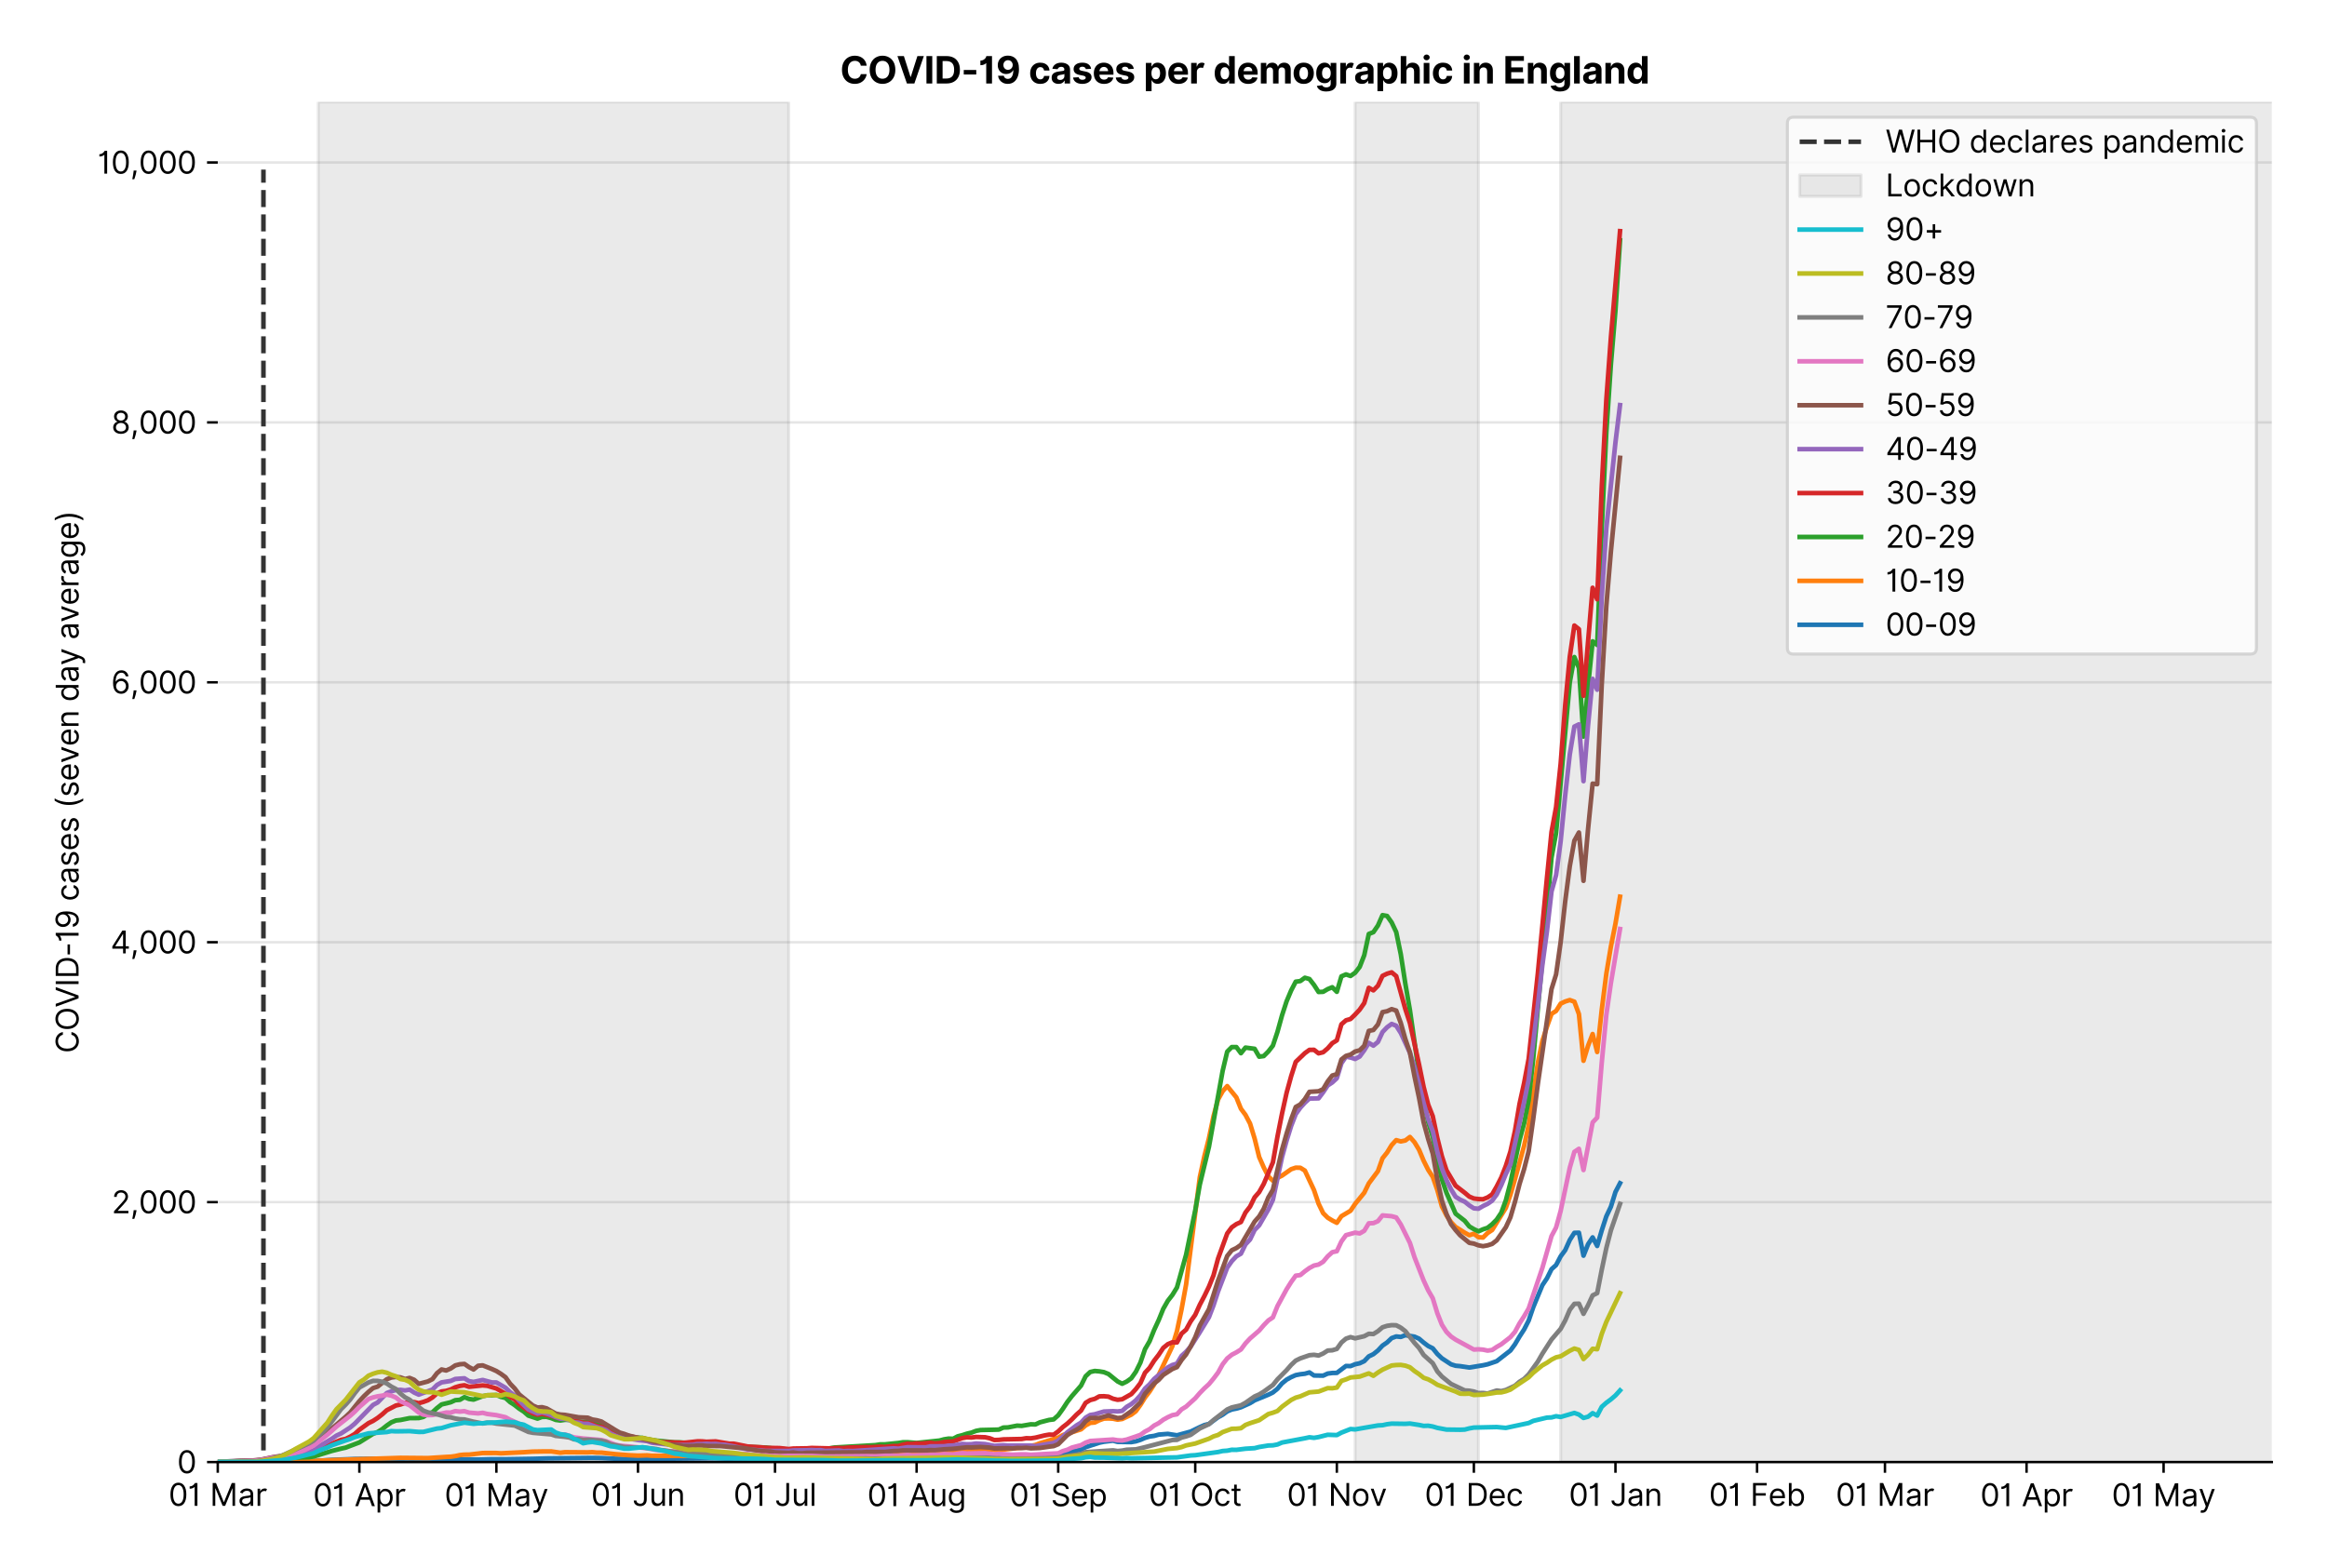 <?xml version="1.0" encoding="utf-8" standalone="no"?>
<!DOCTYPE svg PUBLIC "-//W3C//DTD SVG 1.1//EN"
  "http://www.w3.org/Graphics/SVG/1.1/DTD/svg11.dtd">
<svg version="1.1" viewBox="0 0 758.589 511.276" xmlns="http://www.w3.org/2000/svg" xmlns:xlink="http://www.w3.org/1999/xlink">
 <defs>
  <style type="text/css">*{stroke-linecap:butt;stroke-linejoin:round;}</style>
 </defs>
 <g id="figure_1">
  <g id="patch_1">
   <path d="M 0 511.276 
L 758.589 511.276 
L 758.589 0 
L 0 0 
z
" style="fill:#ffffff;"/>
  </g>
  <g id="axes_1">
   <g id="patch_2">
    <path d="M 70.989 476.745 
L 740.589 476.745 
L 740.589 33.225 
L 70.989 33.225 
z
" style="fill:#ffffff;"/>
   </g>
   <g id="matplotlib.axis_1">
    <g id="xtick_1">
     <g id="line2d_1">
      <defs>
       <path d="M 0 0 
L 0 3.5 
" id="mf711510b45" style="stroke:#000000;stroke-width:0.8;"/>
      </defs>
      <g>
       <use style="stroke:#000000;stroke-width:0.8;" x="70.989" xlink:href="#mf711510b45" y="476.745"/>
      </g>
     </g>
     <g id="text_1">
      <!-- 01 Mar -->
      <g transform="translate(54.952 491.018)scale(0.1 -0.1)">
       <defs>
        <path d="M 2000 -64 
Q 1230 -64 806 561 
Q 382 1186 382 2327 
Q 382 3459 809 4088 
Q 1236 4718 2000 4718 
Q 2764 4718 3191 4088 
Q 3618 3459 3618 2327 
Q 3618 1186 3194 561 
Q 2771 -64 2000 -64 
z
M 2000 436 
Q 2509 436 2791 927 
Q 3073 1418 3073 2327 
Q 3073 3234 2789 3730 
Q 2505 4227 2000 4227 
Q 1496 4227 1211 3730 
Q 927 3234 927 2327 
Q 927 1418 1210 927 
Q 1493 436 2000 436 
z
" id="Inter-Regular-30" transform="scale(0.016)"/>
        <path d="M 1973 4655 
L 1973 0 
L 1409 0 
L 1409 3836 
L 1373 3836 
Q 1341 3773 1209 3692 
Q 1077 3611 868 3551 
Q 659 3491 391 3491 
L 391 3964 
Q 661 3964 859 4061 
Q 1057 4159 1190 4291 
Q 1323 4423 1392 4529 
Q 1461 4636 1473 4655 
L 1973 4655 
z
" id="Inter-Regular-31" transform="scale(0.016)"/>
        <path id="Inter-Regular-20" transform="scale(0.016)"/>
        <path d="M 564 4655 
L 1236 4655 
L 2818 791 
L 2873 791 
L 4455 4655 
L 5127 4655 
L 5127 0 
L 4600 0 
L 4600 3536 
L 4555 3536 
L 3100 0 
L 2591 0 
L 1136 3536 
L 1091 3536 
L 1091 0 
L 564 0 
L 564 4655 
z
" id="Inter-Regular-4d" transform="scale(0.016)"/>
        <path d="M 1518 -82 
Q 1186 -82 916 44 
Q 646 170 486 410 
Q 327 650 327 991 
Q 327 1291 445 1478 
Q 564 1666 761 1773 
Q 959 1880 1199 1933 
Q 1439 1986 1682 2018 
Q 2000 2059 2199 2080 
Q 2398 2102 2490 2154 
Q 2582 2207 2582 2336 
L 2582 2355 
Q 2582 2691 2399 2877 
Q 2216 3064 1846 3064 
Q 1461 3064 1243 2895 
Q 1025 2727 936 2536 
L 427 2718 
Q 564 3036 792 3214 
Q 1021 3393 1292 3464 
Q 1564 3536 1827 3536 
Q 1996 3536 2215 3496 
Q 2434 3457 2640 3334 
Q 2846 3211 2982 2963 
Q 3118 2716 3118 2300 
L 3118 0 
L 2582 0 
L 2582 473 
L 2555 473 
Q 2500 359 2373 229 
Q 2246 100 2034 9 
Q 1823 -82 1518 -82 
z
M 1600 400 
Q 1918 400 2137 525 
Q 2357 650 2469 847 
Q 2582 1045 2582 1264 
L 2582 1755 
Q 2548 1714 2433 1681 
Q 2318 1648 2169 1624 
Q 2021 1600 1881 1583 
Q 1741 1566 1655 1555 
Q 1446 1527 1265 1467 
Q 1084 1407 974 1287 
Q 864 1168 864 964 
Q 864 684 1072 542 
Q 1280 400 1600 400 
z
" id="Inter-Regular-61" transform="scale(0.016)"/>
        <path d="M 491 0 
L 491 3491 
L 1009 3491 
L 1009 2964 
L 1046 2964 
Q 1139 3223 1389 3384 
Q 1639 3545 1955 3545 
Q 2100 3545 2209 3511 
Q 2318 3477 2400 3418 
L 2218 2964 
Q 2161 2993 2085 3010 
Q 2009 3027 1909 3027 
Q 1527 3027 1277 2794 
Q 1027 2561 1027 2209 
L 1027 0 
L 491 0 
z
" id="Inter-Regular-72" transform="scale(0.016)"/>
       </defs>
       <use xlink:href="#Inter-Regular-30"/>
       <use x="62.5" xlink:href="#Inter-Regular-31"/>
       <use x="106.676" xlink:href="#Inter-Regular-20"/>
       <use x="134.801" xlink:href="#Inter-Regular-4d"/>
       <use x="225.994" xlink:href="#Inter-Regular-61"/>
       <use x="282.386" xlink:href="#Inter-Regular-72"/>
      </g>
     </g>
    </g>
    <g id="xtick_2">
     <g id="line2d_2">
      <g>
       <use style="stroke:#000000;stroke-width:0.8;" x="117.149" xlink:href="#mf711510b45" y="476.745"/>
      </g>
     </g>
     <g id="text_2">
      <!-- 01 Apr -->
      <g transform="translate(102.064 491.117)scale(0.1 -0.1)">
       <defs>
        <path d="M 755 0 
L 164 0 
L 1873 4655 
L 2455 4655 
L 4164 0 
L 3573 0 
L 3105 1318 
L 1223 1318 
L 755 0 
z
M 1400 1818 
L 2927 1818 
L 2182 3918 
L 2146 3918 
L 1400 1818 
z
" id="Inter-Regular-41" transform="scale(0.016)"/>
        <path d="M 491 -1309 
L 491 3491 
L 1009 3491 
L 1009 2936 
L 1073 2936 
Q 1132 3027 1237 3169 
Q 1343 3311 1542 3423 
Q 1741 3536 2082 3536 
Q 2523 3536 2859 3315 
Q 3196 3095 3384 2690 
Q 3573 2286 3573 1736 
Q 3573 1182 3384 776 
Q 3196 370 2861 148 
Q 2527 -73 2091 -73 
Q 1755 -73 1552 39 
Q 1350 152 1241 296 
Q 1132 441 1073 536 
L 1027 536 
L 1027 -1309 
L 491 -1309 
z
M 1018 1745 
Q 1018 1152 1276 780 
Q 1534 409 2018 409 
Q 2355 409 2581 587 
Q 2807 766 2921 1069 
Q 3036 1373 3036 1745 
Q 3036 2114 2923 2410 
Q 2811 2707 2585 2881 
Q 2359 3055 2018 3055 
Q 1527 3055 1272 2693 
Q 1018 2332 1018 1745 
z
" id="Inter-Regular-70" transform="scale(0.016)"/>
       </defs>
       <use xlink:href="#Inter-Regular-30"/>
       <use x="62.5" xlink:href="#Inter-Regular-31"/>
       <use x="106.676" xlink:href="#Inter-Regular-20"/>
       <use x="134.801" xlink:href="#Inter-Regular-41"/>
       <use x="202.415" xlink:href="#Inter-Regular-70"/>
       <use x="263.352" xlink:href="#Inter-Regular-72"/>
      </g>
     </g>
    </g>
    <g id="xtick_3">
     <g id="line2d_3">
      <g>
       <use style="stroke:#000000;stroke-width:0.8;" x="161.82" xlink:href="#mf711510b45" y="476.745"/>
      </g>
     </g>
     <g id="text_3">
      <!-- 01 May -->
      <g transform="translate(144.917 491.117)scale(0.1 -0.1)">
       <defs>
        <path d="M 818 -1355 
Q 682 -1355 575 -1333 
Q 468 -1311 427 -1291 
L 564 -818 
Q 857 -893 1053 -814 
Q 1250 -736 1391 -345 
L 1509 -18 
L 218 3491 
L 800 3491 
L 1764 709 
L 1800 709 
L 2764 3491 
L 3346 3491 
L 1846 -564 
Q 1550 -1355 818 -1355 
z
" id="Inter-Regular-79" transform="scale(0.016)"/>
       </defs>
       <use xlink:href="#Inter-Regular-30"/>
       <use x="62.5" xlink:href="#Inter-Regular-31"/>
       <use x="106.676" xlink:href="#Inter-Regular-20"/>
       <use x="134.801" xlink:href="#Inter-Regular-4d"/>
       <use x="225.994" xlink:href="#Inter-Regular-61"/>
       <use x="282.386" xlink:href="#Inter-Regular-79"/>
      </g>
     </g>
    </g>
    <g id="xtick_4">
     <g id="line2d_4">
      <g>
       <use style="stroke:#000000;stroke-width:0.8;" x="207.98" xlink:href="#mf711510b45" y="476.745"/>
      </g>
     </g>
     <g id="text_4">
      <!-- 01 Jun -->
      <g transform="translate(192.696 491.018)scale(0.1 -0.1)">
       <defs>
        <path d="M 2346 4655 
L 2909 4655 
L 2909 1327 
Q 2909 657 2549 296 
Q 2189 -64 1582 -64 
Q 1200 -64 902 76 
Q 605 216 434 475 
Q 264 734 264 1091 
L 818 1091 
Q 818 795 1034 615 
Q 1250 436 1582 436 
Q 1948 436 2147 664 
Q 2346 893 2346 1327 
L 2346 4655 
z
" id="Inter-Regular-4a" transform="scale(0.016)"/>
        <path d="M 2691 1427 
L 2691 3491 
L 3227 3491 
L 3227 0 
L 2691 0 
L 2691 591 
L 2655 591 
Q 2532 325 2273 140 
Q 2014 -45 1618 -45 
Q 1127 -45 809 280 
Q 491 605 491 1273 
L 491 3491 
L 1027 3491 
L 1027 1309 
Q 1027 927 1242 700 
Q 1457 473 1791 473 
Q 1991 473 2199 575 
Q 2407 677 2549 888 
Q 2691 1100 2691 1427 
z
" id="Inter-Regular-75" transform="scale(0.016)"/>
        <path d="M 1027 2100 
L 1027 0 
L 491 0 
L 491 3491 
L 1009 3491 
L 1009 2945 
L 1055 2945 
Q 1177 3211 1427 3373 
Q 1677 3536 2073 3536 
Q 2602 3536 2928 3211 
Q 3255 2886 3255 2218 
L 3255 0 
L 2718 0 
L 2718 2182 
Q 2718 2593 2504 2824 
Q 2291 3055 1918 3055 
Q 1534 3055 1280 2806 
Q 1027 2557 1027 2100 
z
" id="Inter-Regular-6e" transform="scale(0.016)"/>
       </defs>
       <use xlink:href="#Inter-Regular-30"/>
       <use x="62.5" xlink:href="#Inter-Regular-31"/>
       <use x="106.676" xlink:href="#Inter-Regular-20"/>
       <use x="134.801" xlink:href="#Inter-Regular-4a"/>
       <use x="189.063" xlink:href="#Inter-Regular-75"/>
       <use x="247.159" xlink:href="#Inter-Regular-6e"/>
      </g>
     </g>
    </g>
    <g id="xtick_5">
     <g id="line2d_5">
      <g>
       <use style="stroke:#000000;stroke-width:0.8;" x="252.651" xlink:href="#mf711510b45" y="476.745"/>
      </g>
     </g>
     <g id="text_5">
      <!-- 01 Jul -->
      <g transform="translate(239.107 491.018)scale(0.1 -0.1)">
       <defs>
        <path d="M 1027 4655 
L 1027 0 
L 491 0 
L 491 4655 
L 1027 4655 
z
" id="Inter-Regular-6c" transform="scale(0.016)"/>
       </defs>
       <use xlink:href="#Inter-Regular-30"/>
       <use x="62.5" xlink:href="#Inter-Regular-31"/>
       <use x="106.676" xlink:href="#Inter-Regular-20"/>
       <use x="134.801" xlink:href="#Inter-Regular-4a"/>
       <use x="189.063" xlink:href="#Inter-Regular-75"/>
       <use x="247.159" xlink:href="#Inter-Regular-6c"/>
      </g>
     </g>
    </g>
    <g id="xtick_6">
     <g id="line2d_6">
      <g>
       <use style="stroke:#000000;stroke-width:0.8;" x="298.811" xlink:href="#mf711510b45" y="476.745"/>
      </g>
     </g>
     <g id="text_6">
      <!-- 01 Aug -->
      <g transform="translate(282.739 491.117)scale(0.1 -0.1)">
       <defs>
        <path d="M 1900 -1382 
Q 1316 -1382 976 -1169 
Q 636 -957 473 -682 
L 900 -382 
Q 973 -477 1084 -601 
Q 1196 -725 1390 -817 
Q 1584 -909 1900 -909 
Q 2323 -909 2598 -704 
Q 2873 -500 2873 -64 
L 2873 645 
L 2827 645 
Q 2768 550 2660 410 
Q 2552 270 2351 162 
Q 2150 55 1809 55 
Q 1386 55 1051 255 
Q 716 455 521 836 
Q 327 1218 327 1764 
Q 327 2300 516 2699 
Q 705 3098 1041 3317 
Q 1377 3536 1818 3536 
Q 2159 3536 2360 3423 
Q 2561 3311 2669 3169 
Q 2777 3027 2836 2936 
L 2891 2936 
L 2891 3491 
L 3409 3491 
L 3409 -100 
Q 3409 -550 3205 -833 
Q 3002 -1116 2660 -1249 
Q 2318 -1382 1900 -1382 
z
M 1882 536 
Q 2366 536 2624 864 
Q 2882 1193 2882 1773 
Q 2882 2339 2627 2697 
Q 2373 3055 1882 3055 
Q 1541 3055 1315 2882 
Q 1089 2709 976 2418 
Q 864 2127 864 1773 
Q 864 1227 1120 881 
Q 1377 536 1882 536 
z
" id="Inter-Regular-67" transform="scale(0.016)"/>
       </defs>
       <use xlink:href="#Inter-Regular-30"/>
       <use x="62.5" xlink:href="#Inter-Regular-31"/>
       <use x="106.676" xlink:href="#Inter-Regular-20"/>
       <use x="134.801" xlink:href="#Inter-Regular-41"/>
       <use x="202.415" xlink:href="#Inter-Regular-75"/>
       <use x="260.511" xlink:href="#Inter-Regular-67"/>
      </g>
     </g>
    </g>
    <g id="xtick_7">
     <g id="line2d_7">
      <g>
       <use style="stroke:#000000;stroke-width:0.8;" x="344.971" xlink:href="#mf711510b45" y="476.745"/>
      </g>
     </g>
     <g id="text_7">
      <!-- 01 Sep -->
      <g transform="translate(329.083 491.117)scale(0.1 -0.1)">
       <defs>
        <path d="M 3109 3491 
Q 3068 3836 2777 4027 
Q 2486 4218 2064 4218 
Q 1600 4218 1318 3999 
Q 1036 3780 1036 3445 
Q 1036 3195 1189 3042 
Q 1343 2889 1553 2803 
Q 1764 2718 1936 2673 
L 2409 2545 
Q 2591 2498 2815 2414 
Q 3039 2330 3244 2185 
Q 3450 2041 3584 1816 
Q 3718 1591 3718 1264 
Q 3718 886 3521 581 
Q 3325 277 2949 97 
Q 2573 -82 2036 -82 
Q 1286 -82 845 272 
Q 405 627 364 1200 
L 946 1200 
Q 968 936 1124 764 
Q 1280 593 1519 510 
Q 1759 427 2036 427 
Q 2359 427 2616 533 
Q 2873 639 3023 828 
Q 3173 1018 3173 1273 
Q 3173 1505 3043 1650 
Q 2914 1795 2702 1886 
Q 2491 1977 2246 2045 
L 1673 2209 
Q 1127 2366 809 2657 
Q 491 2948 491 3418 
Q 491 3809 703 4101 
Q 916 4393 1276 4555 
Q 1636 4718 2082 4718 
Q 2532 4718 2882 4558 
Q 3232 4398 3437 4120 
Q 3643 3843 3655 3491 
L 3109 3491 
z
" id="Inter-Regular-53" transform="scale(0.016)"/>
        <path d="M 1955 -73 
Q 1450 -73 1085 151 
Q 721 375 524 778 
Q 327 1182 327 1718 
Q 327 2255 524 2665 
Q 721 3075 1074 3305 
Q 1427 3536 1900 3536 
Q 2173 3536 2439 3445 
Q 2705 3355 2923 3151 
Q 3141 2948 3270 2614 
Q 3400 2280 3400 1791 
L 3400 1564 
L 866 1564 
Q 884 1005 1183 707 
Q 1482 409 1955 409 
Q 2271 409 2498 545 
Q 2725 682 2827 955 
L 3346 809 
Q 3223 414 2854 170 
Q 2486 -73 1955 -73 
z
M 866 2027 
L 2855 2027 
Q 2855 2470 2595 2762 
Q 2336 3055 1900 3055 
Q 1593 3055 1368 2911 
Q 1143 2768 1013 2533 
Q 884 2298 866 2027 
z
" id="Inter-Regular-65" transform="scale(0.016)"/>
       </defs>
       <use xlink:href="#Inter-Regular-30"/>
       <use x="62.5" xlink:href="#Inter-Regular-31"/>
       <use x="106.676" xlink:href="#Inter-Regular-20"/>
       <use x="134.801" xlink:href="#Inter-Regular-53"/>
       <use x="198.58" xlink:href="#Inter-Regular-65"/>
       <use x="256.818" xlink:href="#Inter-Regular-70"/>
      </g>
     </g>
    </g>
    <g id="xtick_8">
     <g id="line2d_8">
      <g>
       <use style="stroke:#000000;stroke-width:0.8;" x="389.642" xlink:href="#mf711510b45" y="476.745"/>
      </g>
     </g>
     <g id="text_8">
      <!-- 01 Oct -->
      <g transform="translate(374.486 491.018)scale(0.1 -0.1)">
       <defs>
        <path d="M 4491 2327 
Q 4491 1591 4225 1054 
Q 3959 518 3495 227 
Q 3032 -64 2436 -64 
Q 1841 -64 1377 227 
Q 914 518 648 1054 
Q 382 1591 382 2327 
Q 382 3064 648 3600 
Q 914 4136 1377 4427 
Q 1841 4718 2436 4718 
Q 3032 4718 3495 4427 
Q 3959 4136 4225 3600 
Q 4491 3064 4491 2327 
z
M 3946 2327 
Q 3946 2932 3744 3348 
Q 3543 3764 3201 3977 
Q 2859 4191 2436 4191 
Q 2014 4191 1672 3977 
Q 1330 3764 1128 3348 
Q 927 2932 927 2327 
Q 927 1723 1128 1307 
Q 1330 891 1672 677 
Q 2014 464 2436 464 
Q 2859 464 3201 677 
Q 3543 891 3744 1307 
Q 3946 1723 3946 2327 
z
" id="Inter-Regular-4f" transform="scale(0.016)"/>
        <path d="M 1909 -73 
Q 1418 -73 1063 159 
Q 709 391 518 798 
Q 327 1205 327 1727 
Q 327 2259 524 2667 
Q 721 3075 1074 3305 
Q 1427 3536 1900 3536 
Q 2268 3536 2563 3400 
Q 2859 3264 3047 3018 
Q 3236 2773 3282 2445 
L 2746 2445 
Q 2684 2684 2474 2869 
Q 2264 3055 1909 3055 
Q 1439 3055 1151 2697 
Q 864 2339 864 1745 
Q 864 1139 1148 774 
Q 1432 409 1909 409 
Q 2223 409 2447 570 
Q 2671 732 2746 1018 
L 3282 1018 
Q 3236 709 3058 462 
Q 2880 216 2588 71 
Q 2296 -73 1909 -73 
z
" id="Inter-Regular-63" transform="scale(0.016)"/>
        <path d="M 2009 3491 
L 2009 3036 
L 1264 3036 
L 1264 1000 
Q 1264 773 1331 660 
Q 1398 548 1503 510 
Q 1609 473 1727 473 
Q 1816 473 1873 483 
Q 1930 493 1964 500 
L 2073 18 
Q 2018 -2 1920 -23 
Q 1823 -45 1673 -45 
Q 1446 -45 1228 52 
Q 1011 150 869 350 
Q 727 550 727 855 
L 727 3036 
L 200 3036 
L 200 3491 
L 727 3491 
L 727 4327 
L 1264 4327 
L 1264 3491 
L 2009 3491 
z
" id="Inter-Regular-74" transform="scale(0.016)"/>
       </defs>
       <use xlink:href="#Inter-Regular-30"/>
       <use x="62.5" xlink:href="#Inter-Regular-31"/>
       <use x="106.676" xlink:href="#Inter-Regular-20"/>
       <use x="134.801" xlink:href="#Inter-Regular-4f"/>
       <use x="210.938" xlink:href="#Inter-Regular-63"/>
       <use x="266.761" xlink:href="#Inter-Regular-74"/>
      </g>
     </g>
    </g>
    <g id="xtick_9">
     <g id="line2d_9">
      <g>
       <use style="stroke:#000000;stroke-width:0.8;" x="435.802" xlink:href="#mf711510b45" y="476.745"/>
      </g>
     </g>
     <g id="text_9">
      <!-- 01 Nov -->
      <g transform="translate(419.531 491.018)scale(0.1 -0.1)">
       <defs>
        <path d="M 4255 4655 
L 4255 0 
L 3709 0 
L 1173 3655 
L 1127 3655 
L 1127 0 
L 564 0 
L 564 4655 
L 1109 4655 
L 3655 991 
L 3700 991 
L 3700 4655 
L 4255 4655 
z
" id="Inter-Regular-4e" transform="scale(0.016)"/>
        <path d="M 1909 -73 
Q 1436 -73 1080 152 
Q 725 377 526 781 
Q 327 1186 327 1727 
Q 327 2273 526 2679 
Q 725 3086 1080 3311 
Q 1436 3536 1909 3536 
Q 2382 3536 2737 3311 
Q 3093 3086 3292 2679 
Q 3491 2273 3491 1727 
Q 3491 1186 3292 781 
Q 3093 377 2737 152 
Q 2382 -73 1909 -73 
z
M 1909 409 
Q 2268 409 2500 593 
Q 2732 777 2843 1077 
Q 2955 1377 2955 1727 
Q 2955 2077 2843 2379 
Q 2732 2682 2500 2868 
Q 2268 3055 1909 3055 
Q 1550 3055 1318 2868 
Q 1086 2682 975 2379 
Q 864 2077 864 1727 
Q 864 1377 975 1077 
Q 1086 777 1318 593 
Q 1550 409 1909 409 
z
" id="Inter-Regular-6f" transform="scale(0.016)"/>
        <path d="M 3346 3491 
L 2055 0 
L 1509 0 
L 218 3491 
L 800 3491 
L 1764 709 
L 1800 709 
L 2764 3491 
L 3346 3491 
z
" id="Inter-Regular-76" transform="scale(0.016)"/>
       </defs>
       <use xlink:href="#Inter-Regular-30"/>
       <use x="62.5" xlink:href="#Inter-Regular-31"/>
       <use x="106.676" xlink:href="#Inter-Regular-20"/>
       <use x="134.801" xlink:href="#Inter-Regular-4e"/>
       <use x="210.085" xlink:href="#Inter-Regular-6f"/>
       <use x="269.744" xlink:href="#Inter-Regular-76"/>
      </g>
     </g>
    </g>
    <g id="xtick_10">
     <g id="line2d_10">
      <g>
       <use style="stroke:#000000;stroke-width:0.8;" x="480.473" xlink:href="#mf711510b45" y="476.745"/>
      </g>
     </g>
     <g id="text_10">
      <!-- 01 Dec -->
      <g transform="translate(464.436 491.018)scale(0.1 -0.1)">
       <defs>
        <path d="M 2000 0 
L 564 0 
L 564 4655 
L 2064 4655 
Q 2741 4655 3223 4376 
Q 3705 4098 3961 3578 
Q 4218 3059 4218 2336 
Q 4218 1609 3959 1085 
Q 3700 561 3204 280 
Q 2709 0 2000 0 
z
M 1127 500 
L 1964 500 
Q 2830 500 3251 992 
Q 3673 1484 3673 2336 
Q 3673 3182 3259 3668 
Q 2846 4155 2027 4155 
L 1127 4155 
L 1127 500 
z
" id="Inter-Regular-44" transform="scale(0.016)"/>
       </defs>
       <use xlink:href="#Inter-Regular-30"/>
       <use x="62.5" xlink:href="#Inter-Regular-31"/>
       <use x="106.676" xlink:href="#Inter-Regular-20"/>
       <use x="134.801" xlink:href="#Inter-Regular-44"/>
       <use x="206.676" xlink:href="#Inter-Regular-65"/>
       <use x="264.915" xlink:href="#Inter-Regular-63"/>
      </g>
     </g>
    </g>
    <g id="xtick_11">
     <g id="line2d_11">
      <g>
       <use style="stroke:#000000;stroke-width:0.8;" x="526.633" xlink:href="#mf711510b45" y="476.745"/>
      </g>
     </g>
     <g id="text_11">
      <!-- 01 Jan -->
      <g transform="translate(511.434 491.018)scale(0.1 -0.1)">
       <use xlink:href="#Inter-Regular-30"/>
       <use x="62.5" xlink:href="#Inter-Regular-31"/>
       <use x="106.676" xlink:href="#Inter-Regular-20"/>
       <use x="134.801" xlink:href="#Inter-Regular-4a"/>
       <use x="189.063" xlink:href="#Inter-Regular-61"/>
       <use x="245.455" xlink:href="#Inter-Regular-6e"/>
      </g>
     </g>
    </g>
    <g id="xtick_12">
     <g id="line2d_12">
      <g>
       <use style="stroke:#000000;stroke-width:0.8;" x="572.793" xlink:href="#mf711510b45" y="476.745"/>
      </g>
     </g>
     <g id="text_12">
      <!-- 01 Feb -->
      <g transform="translate(557.104 491.018)scale(0.1 -0.1)">
       <defs>
        <path d="M 564 0 
L 564 4655 
L 3355 4655 
L 3355 4155 
L 1127 4155 
L 1127 2582 
L 3146 2582 
L 3146 2082 
L 1127 2082 
L 1127 0 
L 564 0 
z
" id="Inter-Regular-46" transform="scale(0.016)"/>
        <path d="M 564 0 
L 564 4655 
L 1100 4655 
L 1100 2936 
L 1146 2936 
Q 1205 3027 1310 3169 
Q 1416 3311 1615 3423 
Q 1814 3536 2155 3536 
Q 2596 3536 2932 3315 
Q 3268 3095 3457 2690 
Q 3646 2286 3646 1736 
Q 3646 1182 3457 776 
Q 3268 370 2934 148 
Q 2600 -73 2164 -73 
Q 1827 -73 1625 39 
Q 1423 152 1314 296 
Q 1205 441 1146 536 
L 1082 536 
L 1082 0 
L 564 0 
z
M 1091 1745 
Q 1091 1152 1349 780 
Q 1607 409 2091 409 
Q 2427 409 2653 587 
Q 2880 766 2994 1069 
Q 3109 1373 3109 1745 
Q 3109 2114 2996 2410 
Q 2884 2707 2658 2881 
Q 2432 3055 2091 3055 
Q 1600 3055 1345 2693 
Q 1091 2332 1091 1745 
z
" id="Inter-Regular-62" transform="scale(0.016)"/>
       </defs>
       <use xlink:href="#Inter-Regular-30"/>
       <use x="62.5" xlink:href="#Inter-Regular-31"/>
       <use x="106.676" xlink:href="#Inter-Regular-20"/>
       <use x="134.801" xlink:href="#Inter-Regular-46"/>
       <use x="193.466" xlink:href="#Inter-Regular-65"/>
       <use x="251.705" xlink:href="#Inter-Regular-62"/>
      </g>
     </g>
    </g>
    <g id="xtick_13">
     <g id="line2d_13">
      <g>
       <use style="stroke:#000000;stroke-width:0.8;" x="614.486" xlink:href="#mf711510b45" y="476.745"/>
      </g>
     </g>
     <g id="text_13">
      <!-- 01 Mar -->
      <g transform="translate(598.449 491.018)scale(0.1 -0.1)">
       <use xlink:href="#Inter-Regular-30"/>
       <use x="62.5" xlink:href="#Inter-Regular-31"/>
       <use x="106.676" xlink:href="#Inter-Regular-20"/>
       <use x="134.801" xlink:href="#Inter-Regular-4d"/>
       <use x="225.994" xlink:href="#Inter-Regular-61"/>
       <use x="282.386" xlink:href="#Inter-Regular-72"/>
      </g>
     </g>
    </g>
    <g id="xtick_14">
     <g id="line2d_14">
      <g>
       <use style="stroke:#000000;stroke-width:0.8;" x="660.646" xlink:href="#mf711510b45" y="476.745"/>
      </g>
     </g>
     <g id="text_14">
      <!-- 01 Apr -->
      <g transform="translate(645.56 491.117)scale(0.1 -0.1)">
       <use xlink:href="#Inter-Regular-30"/>
       <use x="62.5" xlink:href="#Inter-Regular-31"/>
       <use x="106.676" xlink:href="#Inter-Regular-20"/>
       <use x="134.801" xlink:href="#Inter-Regular-41"/>
       <use x="202.415" xlink:href="#Inter-Regular-70"/>
       <use x="263.352" xlink:href="#Inter-Regular-72"/>
      </g>
     </g>
    </g>
    <g id="xtick_15">
     <g id="line2d_15">
      <g>
       <use style="stroke:#000000;stroke-width:0.8;" x="705.317" xlink:href="#mf711510b45" y="476.745"/>
      </g>
     </g>
     <g id="text_15">
      <!-- 01 May -->
      <g transform="translate(688.413 491.117)scale(0.1 -0.1)">
       <use xlink:href="#Inter-Regular-30"/>
       <use x="62.5" xlink:href="#Inter-Regular-31"/>
       <use x="106.676" xlink:href="#Inter-Regular-20"/>
       <use x="134.801" xlink:href="#Inter-Regular-4d"/>
       <use x="225.994" xlink:href="#Inter-Regular-61"/>
       <use x="282.386" xlink:href="#Inter-Regular-79"/>
      </g>
     </g>
    </g>
   </g>
   <g id="matplotlib.axis_2">
    <g id="ytick_1">
     <g id="line2d_16">
      <path clip-path="url(#pa869bd5264)" d="M 70.989 476.745 
L 740.589 476.745 
" style="fill:none;stroke:#e5e5e5;stroke-linecap:square;stroke-width:0.8;"/>
     </g>
     <g id="line2d_17">
      <defs>
       <path d="M 0 0 
L -3.5 0 
" id="m75a68084a1" style="stroke:#000000;stroke-width:0.8;"/>
      </defs>
      <g>
       <use style="stroke:#000000;stroke-width:0.8;" x="70.989" xlink:href="#m75a68084a1" y="476.745"/>
      </g>
     </g>
     <g id="text_16">
      <!-- 0 -->
      <g transform="translate(57.739 480.382)scale(0.1 -0.1)">
       <use xlink:href="#Inter-Regular-30"/>
      </g>
     </g>
    </g>
    <g id="ytick_2">
     <g id="line2d_18">
      <path clip-path="url(#pa869bd5264)" d="M 70.989 391.993 
L 740.589 391.993 
" style="fill:none;stroke:#e5e5e5;stroke-linecap:square;stroke-width:0.8;"/>
     </g>
     <g id="line2d_19">
      <g>
       <use style="stroke:#000000;stroke-width:0.8;" x="70.989" xlink:href="#m75a68084a1" y="391.993"/>
      </g>
     </g>
     <g id="text_17">
      <!-- 2,000 -->
      <g transform="translate(36.389 395.629)scale(0.1 -0.1)">
       <defs>
        <path d="M 482 0 
L 482 409 
L 2018 2091 
Q 2289 2386 2464 2605 
Q 2639 2825 2724 3019 
Q 2809 3214 2809 3427 
Q 2809 3795 2553 4011 
Q 2298 4227 1918 4227 
Q 1514 4227 1275 3985 
Q 1036 3743 1036 3345 
L 500 3345 
Q 500 3755 688 4064 
Q 877 4373 1203 4545 
Q 1530 4718 1936 4718 
Q 2346 4718 2661 4545 
Q 2977 4373 3156 4079 
Q 3336 3786 3336 3427 
Q 3336 3170 3244 2926 
Q 3152 2682 2926 2383 
Q 2700 2084 2300 1655 
L 1255 536 
L 1255 500 
L 3418 500 
L 3418 0 
L 482 0 
z
" id="Inter-Regular-32" transform="scale(0.016)"/>
        <path d="M 1291 636 
L 1255 391 
Q 1216 132 1137 -163 
Q 1059 -459 975 -720 
Q 891 -982 836 -1136 
L 427 -1136 
Q 457 -991 504 -752 
Q 552 -514 601 -219 
Q 650 75 682 382 
L 709 636 
L 1291 636 
z
" id="Inter-Regular-2c" transform="scale(0.016)"/>
       </defs>
       <use xlink:href="#Inter-Regular-32"/>
       <use x="60.511" xlink:href="#Inter-Regular-2c"/>
       <use x="88.494" xlink:href="#Inter-Regular-30"/>
       <use x="150.994" xlink:href="#Inter-Regular-30"/>
       <use x="213.494" xlink:href="#Inter-Regular-30"/>
      </g>
     </g>
    </g>
    <g id="ytick_3">
     <g id="line2d_20">
      <path clip-path="url(#pa869bd5264)" d="M 70.989 307.24 
L 740.589 307.24 
" style="fill:none;stroke:#e5e5e5;stroke-linecap:square;stroke-width:0.8;"/>
     </g>
     <g id="line2d_21">
      <g>
       <use style="stroke:#000000;stroke-width:0.8;" x="70.989" xlink:href="#m75a68084a1" y="307.24"/>
      </g>
     </g>
     <g id="text_18">
      <!-- 4,000 -->
      <g transform="translate(36.02 310.877)scale(0.1 -0.1)">
       <defs>
        <path d="M 373 955 
L 373 1418 
L 2418 4655 
L 3100 4655 
L 3100 1455 
L 3736 1455 
L 3736 955 
L 3100 955 
L 3100 0 
L 2564 0 
L 2564 955 
L 373 955 
z
M 2564 1455 
L 2564 3936 
L 2527 3936 
L 982 1491 
L 982 1455 
L 2564 1455 
z
" id="Inter-Regular-34" transform="scale(0.016)"/>
       </defs>
       <use xlink:href="#Inter-Regular-34"/>
       <use x="64.205" xlink:href="#Inter-Regular-2c"/>
       <use x="92.188" xlink:href="#Inter-Regular-30"/>
       <use x="154.688" xlink:href="#Inter-Regular-30"/>
       <use x="217.188" xlink:href="#Inter-Regular-30"/>
      </g>
     </g>
    </g>
    <g id="ytick_4">
     <g id="line2d_22">
      <path clip-path="url(#pa869bd5264)" d="M 70.989 222.488 
L 740.589 222.488 
" style="fill:none;stroke:#e5e5e5;stroke-linecap:square;stroke-width:0.8;"/>
     </g>
     <g id="line2d_23">
      <g>
       <use style="stroke:#000000;stroke-width:0.8;" x="70.989" xlink:href="#m75a68084a1" y="222.488"/>
      </g>
     </g>
     <g id="text_19">
      <!-- 6,000 -->
      <g transform="translate(36.205 226.124)scale(0.1 -0.1)">
       <defs>
        <path d="M 2027 -64 
Q 1741 -59 1454 45 
Q 1168 150 932 399 
Q 696 648 552 1074 
Q 409 1500 409 2145 
Q 409 3386 861 4056 
Q 1314 4727 2100 4727 
Q 2686 4727 3073 4384 
Q 3461 4041 3546 3491 
L 2991 3491 
Q 2914 3811 2691 4019 
Q 2468 4227 2100 4227 
Q 1559 4227 1249 3755 
Q 939 3284 936 2427 
L 973 2427 
Q 1164 2716 1461 2880 
Q 1759 3045 2118 3045 
Q 2518 3045 2850 2846 
Q 3182 2648 3382 2299 
Q 3582 1950 3582 1500 
Q 3582 1068 3389 710 
Q 3196 352 2847 142 
Q 2498 -68 2027 -64 
z
M 2027 436 
Q 2314 436 2542 579 
Q 2771 723 2903 964 
Q 3036 1205 3036 1500 
Q 3036 1789 2908 2026 
Q 2780 2264 2556 2404 
Q 2332 2545 2046 2545 
Q 1757 2545 1525 2397 
Q 1293 2250 1157 2010 
Q 1021 1770 1018 1491 
Q 1018 1214 1149 973 
Q 1280 732 1508 584 
Q 1736 436 2027 436 
z
" id="Inter-Regular-36" transform="scale(0.016)"/>
       </defs>
       <use xlink:href="#Inter-Regular-36"/>
       <use x="62.358" xlink:href="#Inter-Regular-2c"/>
       <use x="90.341" xlink:href="#Inter-Regular-30"/>
       <use x="152.841" xlink:href="#Inter-Regular-30"/>
       <use x="215.341" xlink:href="#Inter-Regular-30"/>
      </g>
     </g>
    </g>
    <g id="ytick_5">
     <g id="line2d_24">
      <path clip-path="url(#pa869bd5264)" d="M 70.989 137.735 
L 740.589 137.735 
" style="fill:none;stroke:#e5e5e5;stroke-linecap:square;stroke-width:0.8;"/>
     </g>
     <g id="line2d_25">
      <g>
       <use style="stroke:#000000;stroke-width:0.8;" x="70.989" xlink:href="#m75a68084a1" y="137.735"/>
      </g>
     </g>
     <g id="text_20">
      <!-- 8,000 -->
      <g transform="translate(36.275 141.372)scale(0.1 -0.1)">
       <defs>
        <path d="M 1973 -64 
Q 1505 -64 1147 103 
Q 789 270 589 564 
Q 389 859 391 1236 
Q 389 1532 507 1783 
Q 625 2034 830 2203 
Q 1036 2373 1291 2418 
L 1291 2445 
Q 957 2532 759 2821 
Q 561 3111 564 3482 
Q 561 3836 743 4115 
Q 925 4395 1244 4556 
Q 1564 4718 1973 4718 
Q 2377 4718 2695 4556 
Q 3014 4395 3197 4115 
Q 3380 3836 3382 3482 
Q 3380 3111 3181 2821 
Q 2982 2532 2655 2445 
L 2655 2418 
Q 2907 2373 3109 2203 
Q 3311 2034 3431 1783 
Q 3552 1532 3555 1236 
Q 3552 859 3351 564 
Q 3150 270 2794 103 
Q 2439 -64 1973 -64 
z
M 1973 436 
Q 2446 436 2722 662 
Q 2998 889 3000 1264 
Q 2998 1527 2864 1729 
Q 2730 1932 2499 2048 
Q 2268 2164 1973 2164 
Q 1675 2164 1442 2048 
Q 1209 1932 1076 1729 
Q 943 1527 946 1264 
Q 943 889 1218 662 
Q 1493 436 1973 436 
z
M 1973 2645 
Q 2348 2645 2591 2864 
Q 2834 3084 2836 3445 
Q 2834 3800 2596 4013 
Q 2359 4227 1973 4227 
Q 1582 4227 1344 4013 
Q 1107 3800 1109 3445 
Q 1107 3084 1349 2864 
Q 1591 2645 1973 2645 
z
" id="Inter-Regular-38" transform="scale(0.016)"/>
       </defs>
       <use xlink:href="#Inter-Regular-38"/>
       <use x="61.648" xlink:href="#Inter-Regular-2c"/>
       <use x="89.631" xlink:href="#Inter-Regular-30"/>
       <use x="152.131" xlink:href="#Inter-Regular-30"/>
       <use x="214.631" xlink:href="#Inter-Regular-30"/>
      </g>
     </g>
    </g>
    <g id="ytick_6">
     <g id="line2d_26">
      <path clip-path="url(#pa869bd5264)" d="M 70.989 52.983 
L 740.589 52.983 
" style="fill:none;stroke:#e5e5e5;stroke-linecap:square;stroke-width:0.8;"/>
     </g>
     <g id="line2d_27">
      <g>
       <use style="stroke:#000000;stroke-width:0.8;" x="70.989" xlink:href="#m75a68084a1" y="52.983"/>
      </g>
     </g>
     <g id="text_21">
      <!-- 10,000 -->
      <g transform="translate(31.773 56.619)scale(0.1 -0.1)">
       <use xlink:href="#Inter-Regular-31"/>
       <use x="44.176" xlink:href="#Inter-Regular-30"/>
       <use x="106.676" xlink:href="#Inter-Regular-2c"/>
       <use x="134.659" xlink:href="#Inter-Regular-30"/>
       <use x="197.159" xlink:href="#Inter-Regular-30"/>
       <use x="259.659" xlink:href="#Inter-Regular-30"/>
      </g>
     </g>
    </g>
    <g id="text_22">
     <!-- COVID-19 cases (seven day average) -->
     <g transform="translate(25.614 343.418)rotate(-90)scale(0.1 -0.1)">
      <defs>
       <path d="M 4309 3200 
L 3746 3200 
Q 3677 3523 3484 3743 
Q 3291 3964 3018 4077 
Q 2746 4191 2436 4191 
Q 2014 4191 1672 3977 
Q 1330 3764 1128 3348 
Q 927 2932 927 2327 
Q 927 1723 1128 1307 
Q 1330 891 1672 677 
Q 2014 464 2436 464 
Q 2746 464 3018 577 
Q 3291 691 3484 911 
Q 3677 1132 3746 1455 
L 4309 1455 
Q 4223 977 3957 637 
Q 3691 298 3298 117 
Q 2905 -64 2436 -64 
Q 1841 -64 1377 227 
Q 914 518 648 1054 
Q 382 1591 382 2327 
Q 382 3064 648 3600 
Q 914 4136 1377 4427 
Q 1841 4718 2436 4718 
Q 2905 4718 3298 4537 
Q 3691 4357 3957 4017 
Q 4223 3677 4309 3200 
z
" id="Inter-Regular-43" transform="scale(0.016)"/>
       <path d="M 755 4655 
L 2136 736 
L 2191 736 
L 3573 4655 
L 4164 4655 
L 2455 0 
L 1873 0 
L 164 4655 
L 755 4655 
z
" id="Inter-Regular-56" transform="scale(0.016)"/>
       <path d="M 1127 4655 
L 1127 0 
L 564 0 
L 564 4655 
L 1127 4655 
z
" id="Inter-Regular-49" transform="scale(0.016)"/>
       <path d="M 2491 2245 
L 2491 1745 
L 455 1745 
L 455 2245 
L 2491 2245 
z
" id="Inter-Regular-2d" transform="scale(0.016)"/>
       <path d="M 1964 4727 
Q 2250 4725 2536 4618 
Q 2823 4511 3059 4263 
Q 3296 4016 3439 3590 
Q 3582 3164 3582 2518 
Q 3582 1277 3128 606 
Q 2675 -64 1891 -64 
Q 1305 -64 916 278 
Q 527 620 446 1173 
L 1000 1173 
Q 1075 852 1299 644 
Q 1523 436 1891 436 
Q 2430 436 2742 906 
Q 3055 1377 3055 2236 
L 3018 2236 
Q 2827 1950 2530 1784 
Q 2234 1618 1873 1618 
Q 1473 1618 1140 1817 
Q 807 2016 608 2365 
Q 409 2714 409 3164 
Q 409 3595 601 3952 
Q 793 4309 1142 4520 
Q 1491 4732 1964 4727 
z
M 1964 4227 
Q 1677 4227 1449 4084 
Q 1221 3941 1088 3700 
Q 955 3459 955 3164 
Q 955 2873 1083 2635 
Q 1211 2398 1435 2258 
Q 1659 2118 1946 2118 
Q 2232 2118 2465 2266 
Q 2698 2414 2835 2654 
Q 2973 2895 2973 3173 
Q 2973 3450 2842 3691 
Q 2711 3932 2483 4079 
Q 2255 4227 1964 4227 
z
" id="Inter-Regular-39" transform="scale(0.016)"/>
       <path d="M 2964 2709 
L 2482 2573 
Q 2411 2755 2245 2914 
Q 2080 3073 1727 3073 
Q 1407 3073 1194 2926 
Q 982 2780 982 2555 
Q 982 2355 1127 2239 
Q 1273 2123 1582 2045 
L 2100 1918 
Q 3027 1691 3027 973 
Q 3027 673 2855 436 
Q 2684 200 2377 63 
Q 2071 -73 1664 -73 
Q 1130 -73 780 159 
Q 430 391 336 836 
L 846 964 
Q 989 400 1655 400 
Q 2030 400 2251 560 
Q 2473 720 2473 945 
Q 2473 1316 1955 1436 
L 1373 1573 
Q 893 1686 669 1926 
Q 446 2166 446 2527 
Q 446 2823 613 3050 
Q 780 3277 1069 3406 
Q 1359 3536 1727 3536 
Q 2246 3536 2542 3309 
Q 2839 3082 2964 2709 
z
" id="Inter-Regular-73" transform="scale(0.016)"/>
       <path d="M 682 1964 
Q 682 2823 906 3544 
Q 1130 4266 1546 4873 
L 2018 4873 
Q 1800 4573 1623 4095 
Q 1446 3618 1341 3061 
Q 1236 2505 1236 1964 
Q 1236 1423 1341 866 
Q 1446 309 1623 -168 
Q 1800 -645 2018 -945 
L 1546 -945 
Q 1130 -339 906 383 
Q 682 1105 682 1964 
z
" id="Inter-Regular-28" transform="scale(0.016)"/>
       <path d="M 1809 -73 
Q 1373 -73 1039 148 
Q 705 370 516 776 
Q 327 1182 327 1736 
Q 327 2286 516 2690 
Q 705 3095 1041 3315 
Q 1377 3536 1818 3536 
Q 2159 3536 2358 3423 
Q 2557 3311 2662 3169 
Q 2768 3027 2827 2936 
L 2873 2936 
L 2873 4655 
L 3409 4655 
L 3409 0 
L 2891 0 
L 2891 536 
L 2827 536 
Q 2768 441 2659 296 
Q 2550 152 2348 39 
Q 2146 -73 1809 -73 
z
M 1882 409 
Q 2366 409 2624 780 
Q 2882 1152 2882 1745 
Q 2882 2332 2627 2693 
Q 2373 3055 1882 3055 
Q 1541 3055 1315 2881 
Q 1089 2707 976 2410 
Q 864 2114 864 1745 
Q 864 1373 978 1069 
Q 1093 766 1319 587 
Q 1546 409 1882 409 
z
" id="Inter-Regular-64" transform="scale(0.016)"/>
       <path d="M 1638 1940 
Q 1638 1081 1414 359 
Q 1191 -362 775 -969 
L 302 -969 
Q 520 -669 697 -191 
Q 875 286 979 842 
Q 1084 1399 1084 1940 
Q 1084 2481 979 3038 
Q 875 3595 697 4072 
Q 520 4549 302 4849 
L 775 4849 
Q 1191 4243 1414 3521 
Q 1638 2799 1638 1940 
z
" id="Inter-Regular-29" transform="scale(0.016)"/>
      </defs>
      <use xlink:href="#Inter-Regular-43"/>
      <use x="72.727" xlink:href="#Inter-Regular-4f"/>
      <use x="148.864" xlink:href="#Inter-Regular-56"/>
      <use x="216.477" xlink:href="#Inter-Regular-49"/>
      <use x="242.898" xlink:href="#Inter-Regular-44"/>
      <use x="314.773" xlink:href="#Inter-Regular-2d"/>
      <use x="360.796" xlink:href="#Inter-Regular-31"/>
      <use x="404.972" xlink:href="#Inter-Regular-39"/>
      <use x="467.33" xlink:href="#Inter-Regular-20"/>
      <use x="495.455" xlink:href="#Inter-Regular-63"/>
      <use x="551.279" xlink:href="#Inter-Regular-61"/>
      <use x="607.671" xlink:href="#Inter-Regular-73"/>
      <use x="659.943" xlink:href="#Inter-Regular-65"/>
      <use x="718.182" xlink:href="#Inter-Regular-73"/>
      <use x="770.455" xlink:href="#Inter-Regular-20"/>
      <use x="798.58" xlink:href="#Inter-Regular-28"/>
      <use x="834.801" xlink:href="#Inter-Regular-73"/>
      <use x="887.074" xlink:href="#Inter-Regular-65"/>
      <use x="945.313" xlink:href="#Inter-Regular-76"/>
      <use x="1000.994" xlink:href="#Inter-Regular-65"/>
      <use x="1059.233" xlink:href="#Inter-Regular-6e"/>
      <use x="1117.756" xlink:href="#Inter-Regular-20"/>
      <use x="1145.881" xlink:href="#Inter-Regular-64"/>
      <use x="1207.955" xlink:href="#Inter-Regular-61"/>
      <use x="1264.347" xlink:href="#Inter-Regular-79"/>
      <use x="1320.029" xlink:href="#Inter-Regular-20"/>
      <use x="1348.154" xlink:href="#Inter-Regular-61"/>
      <use x="1404.546" xlink:href="#Inter-Regular-76"/>
      <use x="1460.228" xlink:href="#Inter-Regular-65"/>
      <use x="1518.466" xlink:href="#Inter-Regular-72"/>
      <use x="1556.818" xlink:href="#Inter-Regular-61"/>
      <use x="1613.211" xlink:href="#Inter-Regular-67"/>
      <use x="1674.148" xlink:href="#Inter-Regular-65"/>
      <use x="1732.387" xlink:href="#Inter-Regular-29"/>
     </g>
    </g>
   </g>
   <g id="patch_3">
    <path clip-path="url(#pa869bd5264)" d="M 103.748 476.745 
L 103.748 33.225 
L 257.118 33.225 
L 257.118 476.745 
z
" style="fill:#777777;opacity:0.15;stroke:#777777;stroke-linejoin:miter;"/>
   </g>
   <g id="patch_4">
    <path clip-path="url(#pa869bd5264)" d="M 441.758 476.745 
L 441.758 33.225 
L 481.962 33.225 
L 481.962 476.745 
z
" style="fill:#777777;opacity:0.15;stroke:#777777;stroke-linejoin:miter;"/>
   </g>
   <g id="patch_5">
    <path clip-path="url(#pa869bd5264)" d="M 508.764 476.745 
L 508.764 33.225 
L 1070.129 33.225 
L 1070.129 476.745 
z
" style="fill:#777777;opacity:0.15;stroke:#777777;stroke-linejoin:miter;"/>
   </g>
   <g id="LineCollection_1">
    <path clip-path="url(#pa869bd5264)" d="M 85.879 496.814 
L 85.879 55.301 
" style="fill:none;stroke:#333333;stroke-dasharray:5.55,2.4;stroke-dashoffset:0;stroke-width:1.5;"/>
   </g>
   <g id="line2d_28">
    <path clip-path="url(#pa869bd5264)" d="M 33.763 476.733 
L 88.857 476.642 
L 99.281 476.473 
L 102.259 476.412 
L 108.215 476.025 
L 115.66 475.734 
L 121.616 475.667 
L 126.083 475.661 
L 130.55 475.734 
L 132.039 475.619 
L 155.864 475.934 
L 160.331 475.819 
L 164.798 475.831 
L 173.732 475.686 
L 178.199 475.558 
L 193.09 475.395 
L 196.068 475.443 
L 200.535 475.661 
L 206.491 475.77 
L 233.294 475.504 
L 237.761 475.667 
L 239.25 475.595 
L 242.228 475.631 
L 246.695 475.571 
L 255.629 475.631 
L 258.607 475.68 
L 264.563 475.565 
L 267.541 475.583 
L 280.943 475.244 
L 282.432 475.347 
L 294.344 475.159 
L 295.833 475.086 
L 298.811 475.141 
L 303.278 475.038 
L 306.256 475.032 
L 309.234 474.814 
L 310.723 474.826 
L 315.19 474.439 
L 324.124 474.826 
L 325.613 475.002 
L 327.103 474.899 
L 330.081 474.893 
L 333.059 474.765 
L 334.548 474.814 
L 344.971 474.239 
L 349.438 473.349 
L 352.416 472.641 
L 353.905 471.89 
L 358.372 470.437 
L 359.861 470.116 
L 362.839 469.771 
L 364.328 470.171 
L 368.795 470.237 
L 370.284 469.983 
L 371.773 469.505 
L 373.263 468.863 
L 374.752 468.421 
L 376.241 468.209 
L 377.73 467.792 
L 380.708 467.549 
L 383.686 468.022 
L 388.153 466.799 
L 391.131 465.352 
L 392.62 464.692 
L 394.109 464.317 
L 397.087 462.131 
L 398.576 461.308 
L 400.065 460.224 
L 401.554 459.601 
L 403.043 459.31 
L 404.532 458.874 
L 407.51 457.536 
L 408.999 456.616 
L 413.466 454.782 
L 414.955 454.05 
L 416.444 452.833 
L 417.933 451.083 
L 419.423 449.872 
L 420.912 449.043 
L 422.401 448.395 
L 423.89 448.111 
L 425.379 447.941 
L 426.868 447.518 
L 428.357 448.516 
L 431.335 448.571 
L 432.824 447.887 
L 434.313 447.699 
L 435.802 447.669 
L 438.78 445.411 
L 440.269 445.459 
L 441.758 444.854 
L 443.247 444.533 
L 444.736 443.843 
L 446.225 442.281 
L 447.714 441.561 
L 449.203 440.362 
L 450.692 438.77 
L 452.181 437.741 
L 453.67 436.33 
L 455.159 435.785 
L 456.648 435.943 
L 458.137 435.374 
L 461.115 435.852 
L 462.604 436.512 
L 464.093 437.783 
L 465.582 438.903 
L 467.072 439.654 
L 468.561 441.5 
L 470.05 442.917 
L 473.028 444.872 
L 474.517 445.338 
L 476.006 445.471 
L 478.984 445.925 
L 483.451 445.187 
L 484.94 444.866 
L 487.918 443.855 
L 492.385 440.38 
L 493.874 438.34 
L 495.363 435.81 
L 496.852 433.515 
L 498.341 430.597 
L 499.83 426.245 
L 502.808 419.065 
L 504.297 416.837 
L 505.786 413.841 
L 507.275 412.515 
L 508.764 409.663 
L 510.253 407.635 
L 511.742 404.33 
L 513.232 402.005 
L 514.721 401.957 
L 516.21 409.445 
L 517.699 405.716 
L 519.188 403.483 
L 520.677 406.279 
L 522.166 401.188 
L 523.655 396.612 
L 525.144 393.482 
L 526.633 388.675 
L 528.122 385.824 
L 528.122 385.824 
" style="fill:none;stroke:#1f77b4;stroke-linecap:square;stroke-width:1.5;"/>
   </g>
   <g id="line2d_29">
    <path clip-path="url(#pa869bd5264)" d="M 33.763 476.745 
L 82.901 476.66 
L 88.857 476.582 
L 97.792 476.569 
L 106.726 476.182 
L 111.193 476.012 
L 117.149 475.807 
L 130.55 475.371 
L 139.485 475.449 
L 145.441 475.068 
L 146.93 474.995 
L 148.419 474.79 
L 149.908 474.469 
L 151.397 474.324 
L 152.886 474.317 
L 155.864 473.978 
L 157.353 473.797 
L 161.82 473.791 
L 163.309 473.888 
L 170.754 473.53 
L 173.732 473.337 
L 176.71 473.288 
L 179.688 473.27 
L 182.666 473.694 
L 184.155 473.524 
L 191.601 473.579 
L 193.09 473.512 
L 194.579 473.67 
L 196.068 473.658 
L 200.535 474.16 
L 205.002 474.505 
L 207.98 474.644 
L 210.958 474.554 
L 212.447 474.675 
L 216.914 474.711 
L 225.848 474.771 
L 228.826 474.644 
L 231.804 474.626 
L 234.783 474.463 
L 242.228 474.535 
L 243.717 474.717 
L 257.118 475.207 
L 260.096 475.02 
L 263.074 475.074 
L 266.052 474.874 
L 267.541 474.796 
L 270.519 474.929 
L 274.986 474.79 
L 277.964 474.874 
L 280.943 474.626 
L 285.41 474.293 
L 286.899 474.033 
L 295.833 473.688 
L 297.322 473.857 
L 306.256 473.9 
L 309.234 473.591 
L 310.723 473.543 
L 315.19 472.871 
L 318.168 472.743 
L 319.657 472.798 
L 322.635 472.628 
L 325.613 472.98 
L 327.103 472.671 
L 333.059 472.023 
L 334.548 471.902 
L 336.037 471.472 
L 337.526 471.176 
L 339.015 470.6 
L 344.971 468.784 
L 346.46 467.943 
L 352.416 466.078 
L 353.905 464.789 
L 355.394 463.972 
L 356.883 463.844 
L 358.372 463.112 
L 359.861 462.573 
L 361.35 462.525 
L 362.839 462.61 
L 364.328 462.918 
L 365.817 462.706 
L 368.795 461.29 
L 370.284 460.158 
L 371.773 458.099 
L 373.263 455.696 
L 374.752 453.759 
L 376.241 451.44 
L 382.197 438.945 
L 383.686 434.042 
L 385.175 426.977 
L 386.664 418.841 
L 391.131 383.856 
L 392.62 377.016 
L 394.109 371.156 
L 395.598 363.982 
L 397.087 358.509 
L 398.576 355.84 
L 400.065 354.151 
L 403.043 357.831 
L 404.532 361.53 
L 406.021 363.54 
L 407.51 366.373 
L 408.999 371.252 
L 410.488 377.3 
L 411.977 380.666 
L 413.466 383.59 
L 414.955 385.007 
L 416.444 384.086 
L 417.933 383.336 
L 420.912 381.253 
L 422.401 380.751 
L 423.89 380.775 
L 425.379 381.707 
L 428.357 388.07 
L 429.846 392.489 
L 431.335 395.582 
L 432.824 397.06 
L 434.313 397.968 
L 435.802 398.73 
L 437.291 396.575 
L 440.269 394.801 
L 441.758 392.58 
L 444.736 388.929 
L 446.225 385.872 
L 449.203 381.877 
L 450.692 377.688 
L 452.181 375.823 
L 453.67 373.383 
L 455.159 371.773 
L 456.648 372.191 
L 458.137 371.882 
L 459.626 370.744 
L 461.115 372.445 
L 462.604 374.915 
L 464.093 378.481 
L 465.582 381.459 
L 467.072 383.741 
L 468.561 388.045 
L 470.05 393.397 
L 471.539 396.309 
L 473.028 398.506 
L 474.517 400.086 
L 477.495 401.951 
L 478.984 402.78 
L 480.473 402.302 
L 481.962 403.422 
L 483.451 403.537 
L 484.94 402.072 
L 486.429 401.079 
L 490.896 393.863 
L 492.385 389.601 
L 493.874 384.522 
L 496.852 373.644 
L 498.341 366.839 
L 501.319 346.626 
L 502.808 339.398 
L 504.297 334.779 
L 505.786 330.589 
L 507.275 329.657 
L 508.764 327.266 
L 510.253 326.558 
L 511.742 326.091 
L 513.232 326.624 
L 514.721 330.668 
L 516.21 345.893 
L 517.699 340.99 
L 519.188 337.17 
L 520.677 343.036 
L 522.166 329.215 
L 523.655 317.507 
L 525.144 308.632 
L 526.633 301.18 
L 528.122 292.39 
L 528.122 292.39 
" style="fill:none;stroke:#ff7f0e;stroke-linecap:square;stroke-width:1.5;"/>
   </g>
   <g id="line2d_30">
    <path clip-path="url(#pa869bd5264)" d="M 33.763 476.727 
L 63.544 476.739 
L 73.967 476.63 
L 84.39 476.188 
L 88.857 475.546 
L 91.836 475.419 
L 100.77 475.165 
L 102.259 474.941 
L 108.215 473.107 
L 111.193 472.368 
L 112.682 472.041 
L 117.149 470.34 
L 121.616 467.537 
L 123.105 466.956 
L 124.594 466.024 
L 126.083 464.837 
L 127.572 463.796 
L 129.061 463.191 
L 130.55 463.027 
L 133.528 462.422 
L 136.506 462.398 
L 137.995 462.034 
L 139.485 461.084 
L 140.974 460.509 
L 142.463 459.129 
L 143.952 457.96 
L 146.93 457.246 
L 148.419 456.568 
L 149.908 456.453 
L 151.397 455.581 
L 152.886 456.162 
L 154.375 456.38 
L 157.353 455.278 
L 158.842 454.952 
L 160.331 454.982 
L 161.82 454.849 
L 163.309 455.496 
L 164.798 455.847 
L 166.287 457.197 
L 167.776 458.16 
L 169.265 459.34 
L 170.754 460.291 
L 172.243 461.599 
L 175.221 462.579 
L 176.71 462.028 
L 178.199 462.01 
L 179.688 462.416 
L 181.177 463.003 
L 182.666 463.197 
L 184.155 462.979 
L 185.645 463.003 
L 187.134 463.324 
L 190.112 463.687 
L 191.601 463.481 
L 193.09 464.044 
L 196.068 464.801 
L 199.046 466.617 
L 200.535 467.12 
L 202.024 467.755 
L 203.513 468.04 
L 205.002 468.56 
L 206.491 468.845 
L 207.98 468.778 
L 209.469 468.857 
L 210.958 469.275 
L 213.936 469.747 
L 219.892 470.328 
L 221.381 470.322 
L 224.359 470.528 
L 228.826 470.576 
L 233.294 470.722 
L 236.272 471.03 
L 239.25 471.133 
L 243.717 471.793 
L 249.673 472.011 
L 252.651 472.38 
L 255.629 472.538 
L 257.118 472.768 
L 258.607 472.628 
L 261.585 472.792 
L 263.074 472.647 
L 264.563 472.338 
L 267.541 472.289 
L 269.03 472.495 
L 272.008 472.005 
L 285.41 471.218 
L 286.899 470.982 
L 288.388 470.976 
L 292.855 470.522 
L 294.344 470.286 
L 295.833 470.28 
L 298.811 470.51 
L 306.256 469.735 
L 307.745 469.335 
L 309.234 469.099 
L 310.723 469.141 
L 312.212 468.355 
L 313.701 467.985 
L 315.19 467.495 
L 316.679 467.15 
L 318.168 466.581 
L 319.657 466.302 
L 324.124 466.199 
L 325.613 466.151 
L 327.103 465.491 
L 328.592 465.449 
L 331.57 464.868 
L 333.059 464.946 
L 336.037 464.438 
L 337.526 464.486 
L 339.015 463.79 
L 341.993 463.015 
L 343.482 462.833 
L 344.971 461.496 
L 346.46 459.437 
L 347.949 457.149 
L 349.438 455.224 
L 352.416 451.816 
L 353.905 448.777 
L 355.394 447.378 
L 356.883 447.045 
L 358.372 447.172 
L 359.861 447.421 
L 361.35 448.026 
L 364.328 450.448 
L 365.817 451.21 
L 367.306 450.49 
L 368.795 449.424 
L 370.284 447.306 
L 371.773 444.303 
L 373.263 439.944 
L 374.752 437.365 
L 376.241 433.667 
L 377.73 430.446 
L 379.219 426.777 
L 380.708 424.156 
L 382.197 422.243 
L 383.686 419.81 
L 386.664 409.119 
L 389.642 394.65 
L 391.131 386.235 
L 394.109 373.952 
L 398.576 349.186 
L 400.065 342.915 
L 401.554 341.426 
L 403.043 341.42 
L 404.532 343.429 
L 406.021 341.595 
L 408.999 341.989 
L 410.488 344.561 
L 411.977 344.356 
L 413.466 342.866 
L 414.955 340.953 
L 416.444 336.468 
L 417.933 331.092 
L 419.423 326.503 
L 420.912 322.956 
L 422.401 320.098 
L 423.89 319.905 
L 425.379 318.821 
L 426.868 319.233 
L 428.357 321.152 
L 429.846 323.464 
L 431.335 323.404 
L 432.824 322.526 
L 434.313 321.914 
L 435.802 323.404 
L 437.291 318.361 
L 438.78 317.731 
L 440.269 318.24 
L 441.758 317.198 
L 443.247 315.292 
L 444.736 311.472 
L 446.225 304.546 
L 447.714 303.959 
L 449.203 301.786 
L 450.692 298.408 
L 452.181 298.674 
L 453.67 300.781 
L 455.159 303.935 
L 456.648 311.157 
L 458.137 320.776 
L 459.626 329.385 
L 462.604 350.034 
L 464.093 358.515 
L 465.582 365.877 
L 467.072 370.738 
L 468.561 378.16 
L 470.05 384.546 
L 471.539 388.917 
L 474.517 395.752 
L 477.495 398.077 
L 478.984 399.917 
L 480.473 400.795 
L 481.962 401.509 
L 483.451 400.855 
L 484.94 400.359 
L 486.429 399.19 
L 487.918 397.677 
L 489.407 395.443 
L 490.896 391.411 
L 492.385 385.703 
L 495.363 371.779 
L 496.852 366.288 
L 498.341 358.721 
L 499.83 345.185 
L 504.297 296.713 
L 505.786 279.696 
L 507.275 271.656 
L 511.742 222.5 
L 513.232 214.248 
L 514.721 217.784 
L 516.21 240.177 
L 517.699 223.819 
L 519.188 209.127 
L 520.677 210.314 
L 522.166 172.187 
L 523.655 140.944 
L 525.144 118.829 
L 526.633 101.171 
L 528.122 78.354 
L 528.122 78.354 
" style="fill:none;stroke:#2ca02c;stroke-linecap:square;stroke-width:1.5;"/>
   </g>
   <g id="line2d_31">
    <path clip-path="url(#pa869bd5264)" d="M 33.763 476.721 
L 73.967 476.618 
L 84.39 476.176 
L 88.857 475.286 
L 93.325 474.983 
L 96.303 474.566 
L 97.792 474.499 
L 100.77 473.779 
L 102.259 473.343 
L 105.237 471.914 
L 106.726 471.448 
L 109.704 470.104 
L 111.193 469.499 
L 112.682 469.19 
L 114.171 468.47 
L 115.66 467.58 
L 117.149 466.218 
L 120.127 464.056 
L 121.616 463.324 
L 123.105 462.355 
L 124.594 461.193 
L 126.083 459.849 
L 129.061 458.305 
L 130.55 457.984 
L 132.039 457.44 
L 133.528 457.119 
L 135.017 457.191 
L 136.506 457.549 
L 137.995 457.143 
L 139.485 456.598 
L 140.974 455.678 
L 142.463 454.346 
L 143.952 453.717 
L 145.441 453.535 
L 146.93 453.069 
L 148.419 452.361 
L 149.908 451.925 
L 151.397 451.695 
L 152.886 452.203 
L 157.353 451.749 
L 158.842 451.882 
L 161.82 452.748 
L 164.798 454.461 
L 166.287 455.533 
L 167.776 456.283 
L 169.265 457.912 
L 172.243 460.012 
L 173.732 460.854 
L 175.221 461.314 
L 176.71 461.017 
L 179.688 461.665 
L 182.666 462.555 
L 184.155 462.301 
L 185.645 462.652 
L 187.134 463.354 
L 188.623 463.554 
L 190.112 463.947 
L 191.601 463.984 
L 193.09 464.371 
L 194.579 465.049 
L 196.068 465.237 
L 197.557 465.703 
L 199.046 466.581 
L 200.535 467.126 
L 202.024 467.84 
L 203.513 468.112 
L 205.002 468.227 
L 207.98 468.893 
L 209.469 469.014 
L 215.425 470.213 
L 222.87 470.473 
L 227.337 469.989 
L 228.826 469.995 
L 230.315 470.128 
L 233.294 470.007 
L 237.761 470.746 
L 239.25 470.758 
L 243.717 471.666 
L 248.184 471.95 
L 249.673 472.108 
L 254.14 472.187 
L 257.118 472.495 
L 258.607 472.332 
L 263.074 472.265 
L 264.563 472.144 
L 270.519 472.289 
L 273.497 472.132 
L 274.986 472.193 
L 276.475 472.023 
L 282.432 471.86 
L 283.921 471.902 
L 286.899 471.732 
L 288.388 471.817 
L 291.366 471.509 
L 292.855 471.539 
L 294.344 471.085 
L 295.833 470.77 
L 297.322 470.861 
L 298.811 470.667 
L 300.3 470.728 
L 303.278 470.449 
L 304.767 470.655 
L 306.256 470.552 
L 307.745 470.219 
L 310.723 470.019 
L 313.701 468.936 
L 315.19 468.669 
L 316.679 468.748 
L 318.168 468.566 
L 321.146 468.657 
L 322.635 468.984 
L 324.124 469.559 
L 325.613 469.511 
L 327.103 469.347 
L 333.059 469.22 
L 334.548 468.966 
L 336.037 469.008 
L 337.526 468.784 
L 340.504 468.064 
L 341.993 467.798 
L 343.482 467.828 
L 344.971 466.75 
L 346.46 465.352 
L 347.949 464.202 
L 349.438 462.821 
L 350.927 461.278 
L 352.416 459.964 
L 353.905 457.434 
L 355.394 456.532 
L 356.883 456.138 
L 358.372 455.321 
L 359.861 455.278 
L 361.35 455.418 
L 362.839 456.09 
L 364.328 456.441 
L 365.817 456.265 
L 368.795 454.588 
L 370.284 452.948 
L 371.773 450.998 
L 373.263 447.62 
L 374.752 446.034 
L 376.241 443.685 
L 377.73 441.76 
L 379.219 439.514 
L 380.708 438.304 
L 382.197 437.686 
L 383.686 437.741 
L 385.175 434.859 
L 386.664 433.576 
L 388.153 430.852 
L 389.642 428.739 
L 391.131 425.452 
L 392.62 422.624 
L 394.109 419.549 
L 395.598 415.862 
L 397.087 410.378 
L 400.065 402.211 
L 401.554 400.201 
L 403.043 399.16 
L 404.532 398.476 
L 406.021 395.371 
L 407.51 393.445 
L 408.999 390.419 
L 410.488 388.711 
L 411.977 386.042 
L 414.955 379.025 
L 416.444 370.623 
L 417.933 363.11 
L 419.423 356.348 
L 420.912 350.912 
L 422.401 346.263 
L 425.379 343.411 
L 426.868 342.34 
L 428.357 342.322 
L 429.846 343.472 
L 431.335 343.115 
L 432.824 341.843 
L 434.313 340.154 
L 435.802 339.228 
L 437.291 334.004 
L 438.78 332.702 
L 440.269 332.272 
L 441.758 330.825 
L 443.247 329.221 
L 444.736 327.084 
L 446.225 322.108 
L 447.714 322.931 
L 449.203 321.418 
L 450.692 318.209 
L 452.181 317.495 
L 453.67 317.059 
L 455.159 318.294 
L 458.137 329.046 
L 459.626 333.616 
L 462.604 347.116 
L 464.093 354.411 
L 465.582 360.186 
L 467.072 363.976 
L 468.561 371.107 
L 470.05 377.034 
L 471.539 381.592 
L 474.517 386.629 
L 477.495 388.935 
L 478.984 390.182 
L 480.473 390.8 
L 481.962 390.988 
L 483.451 391.048 
L 484.94 390.461 
L 486.429 389.474 
L 487.918 386.883 
L 489.407 383.959 
L 490.896 380.164 
L 492.385 375.514 
L 493.874 368.734 
L 495.363 359.938 
L 496.852 353.152 
L 498.341 345.227 
L 501.319 317.453 
L 504.297 286.24 
L 505.786 271.287 
L 507.275 263.169 
L 508.764 249.051 
L 510.253 229.813 
L 511.742 214.152 
L 513.232 203.969 
L 514.721 205.168 
L 516.21 226.877 
L 519.188 191.656 
L 520.677 195.415 
L 522.166 158.705 
L 523.655 130.337 
L 525.144 110.051 
L 528.122 75.369 
L 528.122 75.369 
" style="fill:none;stroke:#d62728;stroke-linecap:square;stroke-width:1.5;"/>
   </g>
   <g id="line2d_32">
    <path clip-path="url(#pa869bd5264)" d="M 33.763 476.739 
L 70.989 476.63 
L 75.456 476.473 
L 82.901 476.321 
L 84.39 476.194 
L 88.857 475.486 
L 91.836 475.238 
L 94.814 474.893 
L 99.281 473.9 
L 102.259 472.889 
L 103.748 471.805 
L 108.215 469.129 
L 109.704 468.106 
L 111.193 467.41 
L 114.171 465.467 
L 115.66 464.214 
L 121.616 458.118 
L 123.105 457.312 
L 126.083 454.243 
L 127.572 453.68 
L 129.061 453.25 
L 130.55 453.196 
L 132.039 453.39 
L 133.528 453.117 
L 135.017 454.08 
L 136.506 454.758 
L 140.974 453.099 
L 142.463 451.604 
L 143.952 450.762 
L 146.93 450.29 
L 148.419 449.648 
L 151.397 449.43 
L 152.886 450.363 
L 154.375 450.605 
L 157.353 449.975 
L 160.331 450.774 
L 161.82 450.787 
L 164.798 452.512 
L 166.287 453.934 
L 167.776 455.054 
L 169.265 456.725 
L 172.243 459.607 
L 175.221 460.914 
L 176.71 460.557 
L 178.199 460.939 
L 179.688 461.435 
L 181.177 462.077 
L 182.666 462.591 
L 184.155 462.676 
L 185.645 463.064 
L 187.134 463.784 
L 188.623 463.917 
L 190.112 464.292 
L 191.601 464.268 
L 194.579 465.37 
L 196.068 465.739 
L 197.557 466.345 
L 199.046 467.398 
L 200.535 468.106 
L 202.024 468.566 
L 207.98 469.571 
L 210.958 469.916 
L 212.447 470.425 
L 216.914 470.927 
L 218.403 471 
L 219.892 471.23 
L 224.359 471.182 
L 225.848 471.127 
L 227.337 470.885 
L 228.826 470.897 
L 230.315 470.794 
L 231.804 470.891 
L 233.294 470.843 
L 234.783 471.042 
L 236.272 471.121 
L 239.25 471.642 
L 242.228 472.326 
L 243.717 472.592 
L 249.673 473.101 
L 257.118 473.125 
L 258.607 472.949 
L 263.074 472.889 
L 264.563 472.81 
L 266.052 472.895 
L 267.541 472.852 
L 269.03 473.101 
L 273.497 472.974 
L 274.986 473.198 
L 276.475 473.119 
L 277.964 473.155 
L 291.366 472.271 
L 292.855 472.38 
L 295.833 471.914 
L 301.789 471.956 
L 303.278 471.63 
L 307.745 471.599 
L 309.234 471.4 
L 310.723 471.345 
L 313.701 470.824 
L 315.19 470.946 
L 316.679 470.903 
L 318.168 470.697 
L 321.146 470.879 
L 324.124 471.448 
L 327.103 471.254 
L 328.592 471.381 
L 336.037 471.375 
L 337.526 471.539 
L 343.482 470.504 
L 344.971 469.735 
L 346.46 468.476 
L 347.949 467.041 
L 350.927 464.795 
L 352.416 463.899 
L 353.905 462.277 
L 355.394 461.393 
L 356.883 461.157 
L 359.861 460.267 
L 362.839 460.152 
L 364.328 460.236 
L 365.817 460.067 
L 367.306 458.729 
L 368.795 457.851 
L 370.284 456.622 
L 371.773 454.976 
L 373.263 452.772 
L 374.752 451.404 
L 376.241 449.63 
L 380.708 445.889 
L 382.197 445.09 
L 383.686 444.648 
L 385.175 442.136 
L 386.664 440.768 
L 388.153 439.103 
L 391.131 434.411 
L 394.109 429.502 
L 395.598 425.627 
L 397.087 421.099 
L 400.065 413.362 
L 401.554 411.231 
L 403.043 409.657 
L 404.532 408.798 
L 406.021 405.771 
L 407.51 404.167 
L 408.999 401.061 
L 410.488 399.548 
L 413.466 394.384 
L 414.955 391.242 
L 417.933 377.312 
L 419.423 371.924 
L 420.912 367.13 
L 422.401 363.298 
L 423.89 361.203 
L 425.379 359.563 
L 426.868 358.213 
L 429.846 358.152 
L 431.335 356.173 
L 432.824 353.945 
L 434.313 352.964 
L 435.802 351.584 
L 437.291 346.717 
L 438.78 344.543 
L 440.269 344.84 
L 441.758 345.306 
L 443.247 344.513 
L 444.736 342.473 
L 446.225 340.057 
L 447.714 340.965 
L 449.203 339.755 
L 450.692 336.528 
L 452.181 334.972 
L 453.67 333.883 
L 455.159 334.476 
L 456.648 336.819 
L 459.626 343.314 
L 461.115 347.958 
L 462.604 353.521 
L 464.093 359.659 
L 465.582 364.89 
L 467.072 368.849 
L 468.561 375.629 
L 470.05 380.993 
L 471.539 384.795 
L 473.028 387.828 
L 474.517 390.237 
L 476.006 391.181 
L 477.495 391.853 
L 478.984 393.04 
L 480.473 394.014 
L 481.962 394.136 
L 483.451 393.27 
L 484.94 392.549 
L 486.429 391.508 
L 487.918 389.498 
L 489.407 386.435 
L 490.896 382.833 
L 492.385 379.691 
L 496.852 359.351 
L 498.341 352.044 
L 501.319 327.865 
L 502.808 314.656 
L 504.297 303.65 
L 505.786 290.689 
L 507.275 285.362 
L 508.764 274.29 
L 510.253 259.276 
L 511.742 245.988 
L 513.232 236.926 
L 514.721 236.193 
L 516.21 254.724 
L 517.699 236.441 
L 519.188 221.356 
L 520.677 224.903 
L 522.166 194.592 
L 523.655 172.211 
L 526.633 144.243 
L 528.122 132.087 
L 528.122 132.087 
" style="fill:none;stroke:#9467bd;stroke-linecap:square;stroke-width:1.5;"/>
   </g>
   <g id="line2d_33">
    <path clip-path="url(#pa869bd5264)" d="M 33.763 476.721 
L 63.544 476.733 
L 72.478 476.6 
L 79.923 476.333 
L 81.412 476.327 
L 84.39 476.037 
L 85.879 475.807 
L 88.857 475.165 
L 91.836 474.693 
L 94.814 474.039 
L 97.792 473.022 
L 100.77 471.569 
L 102.259 470.915 
L 112.682 461.974 
L 114.171 460.581 
L 117.149 456.883 
L 118.638 455.278 
L 120.127 453.862 
L 121.616 452.627 
L 123.105 452.149 
L 126.083 449.745 
L 127.572 449.17 
L 129.061 448.995 
L 130.55 449.134 
L 132.039 449.679 
L 133.528 449.315 
L 135.017 449.927 
L 136.506 451.247 
L 139.485 450.46 
L 140.974 449.703 
L 142.463 447.76 
L 143.952 446.549 
L 145.441 446.888 
L 146.93 446.234 
L 148.419 445.229 
L 149.908 444.854 
L 151.397 444.745 
L 152.886 445.78 
L 154.375 446.555 
L 155.864 445.35 
L 157.353 445.211 
L 160.331 446.398 
L 161.82 447.063 
L 163.309 447.99 
L 164.798 449.079 
L 166.287 451.18 
L 167.776 452.73 
L 169.265 454.697 
L 173.732 458.323 
L 175.221 458.959 
L 176.71 458.85 
L 178.199 459.244 
L 181.177 460.945 
L 182.666 461.253 
L 184.155 461.356 
L 188.623 462.149 
L 191.601 462.277 
L 193.09 462.87 
L 194.579 463.112 
L 196.068 463.524 
L 200.535 466.272 
L 202.024 467.138 
L 203.513 467.561 
L 205.002 468.118 
L 213.936 470.261 
L 215.425 470.425 
L 218.403 470.988 
L 219.892 471.097 
L 222.87 471.509 
L 225.848 471.484 
L 227.337 471.339 
L 228.826 471.333 
L 230.315 471.49 
L 234.783 471.515 
L 237.761 471.799 
L 240.739 472.078 
L 242.228 472.15 
L 248.184 473.179 
L 251.162 473.313 
L 252.651 473.597 
L 257.118 473.773 
L 258.607 473.609 
L 260.096 473.839 
L 261.585 473.882 
L 263.074 473.724 
L 277.964 473.579 
L 280.943 473.597 
L 282.432 473.464 
L 288.388 473.446 
L 291.366 473.137 
L 292.855 473.095 
L 294.344 472.931 
L 301.789 472.949 
L 303.278 472.828 
L 304.767 472.871 
L 307.745 472.58 
L 310.723 472.423 
L 315.19 471.938 
L 316.679 471.981 
L 319.657 471.835 
L 322.635 472.023 
L 324.124 472.302 
L 328.592 472.223 
L 330.081 472.314 
L 331.57 472.144 
L 333.059 472.193 
L 334.548 472.078 
L 336.037 472.271 
L 339.015 472.156 
L 341.993 471.72 
L 343.482 471.539 
L 344.971 470.927 
L 347.949 467.931 
L 349.438 467.005 
L 350.927 466.218 
L 352.416 465.273 
L 353.905 463.451 
L 355.394 462.392 
L 358.372 462.379 
L 361.35 461.538 
L 364.328 462.398 
L 365.817 462.24 
L 368.795 460.164 
L 371.773 457.3 
L 373.263 454.479 
L 376.241 451.132 
L 377.73 449.939 
L 379.219 448.335 
L 382.197 446.392 
L 383.686 445.786 
L 385.175 443.474 
L 386.664 441.639 
L 388.153 439.024 
L 389.642 436.04 
L 391.131 432.195 
L 394.109 426.892 
L 397.087 417.539 
L 400.065 409.548 
L 401.554 407.678 
L 403.043 406.963 
L 404.532 405.928 
L 408.999 398.337 
L 410.488 396.648 
L 411.977 394.13 
L 413.466 390.467 
L 414.955 387.943 
L 417.933 374.885 
L 419.423 369.642 
L 420.912 364.963 
L 422.401 360.961 
L 423.89 360.126 
L 425.379 358.388 
L 426.868 356.021 
L 429.846 355.84 
L 431.335 355.155 
L 432.824 352.631 
L 434.313 350.7 
L 435.802 350.27 
L 437.291 345.469 
L 438.78 344.301 
L 440.269 343.877 
L 441.758 342.878 
L 443.247 342.479 
L 444.736 341.002 
L 446.225 336.147 
L 447.714 335.856 
L 449.203 334.052 
L 450.692 330.032 
L 452.181 329.736 
L 453.67 329.052 
L 455.159 329.518 
L 456.648 333.568 
L 458.137 338.829 
L 459.626 343.187 
L 461.115 350.96 
L 462.604 357.995 
L 464.093 365.955 
L 465.582 371.398 
L 467.072 376.156 
L 468.561 384.637 
L 470.05 391.508 
L 471.539 395.849 
L 473.028 399.136 
L 474.517 401.103 
L 476.006 402.811 
L 478.984 405.262 
L 480.473 405.517 
L 481.962 406.074 
L 483.451 406.352 
L 484.94 406.086 
L 486.429 405.607 
L 487.918 404.439 
L 490.896 400.177 
L 492.385 396.945 
L 493.874 391.878 
L 495.363 386.048 
L 496.852 381.229 
L 498.341 375.333 
L 499.83 364.848 
L 501.319 353.521 
L 505.786 322.514 
L 507.275 317.743 
L 508.764 307.173 
L 510.253 293.843 
L 511.742 282.456 
L 513.232 274.138 
L 514.721 271.462 
L 516.21 287.22 
L 517.699 270.336 
L 519.188 255.523 
L 520.677 255.705 
L 522.166 223.099 
L 523.655 197.534 
L 525.144 179.815 
L 528.122 149.286 
L 528.122 149.286 
" style="fill:none;stroke:#8c564b;stroke-linecap:square;stroke-width:1.5;"/>
   </g>
   <g id="line2d_34">
    <path clip-path="url(#pa869bd5264)" d="M 33.763 476.733 
L 73.967 476.66 
L 82.901 476.364 
L 85.879 475.94 
L 88.857 475.304 
L 90.346 475.153 
L 93.325 474.481 
L 94.814 474.215 
L 97.792 473.44 
L 99.281 472.84 
L 102.259 471.351 
L 106.726 467.852 
L 109.704 465.17 
L 114.171 461.641 
L 115.66 460.303 
L 117.149 458.771 
L 120.127 456.18 
L 121.616 455.666 
L 123.105 455.303 
L 124.594 455.091 
L 126.083 454.764 
L 127.572 455.085 
L 129.061 455.702 
L 130.55 456.919 
L 133.528 458.227 
L 136.506 460.588 
L 137.995 461.272 
L 139.485 461.465 
L 140.974 461.405 
L 142.463 461.102 
L 143.952 460.951 
L 145.441 460.594 
L 146.93 460.618 
L 148.419 460.127 
L 149.908 460.291 
L 151.397 460.152 
L 152.886 460.624 
L 155.864 460.878 
L 157.353 460.684 
L 158.842 461.066 
L 161.82 461.447 
L 164.798 462.125 
L 166.287 462.955 
L 169.265 464.268 
L 170.754 464.789 
L 172.243 465.842 
L 173.732 466.496 
L 175.221 466.853 
L 176.71 466.653 
L 179.688 467.053 
L 181.177 467.646 
L 182.666 467.785 
L 184.155 467.725 
L 187.134 468.7 
L 190.112 469.063 
L 196.068 469.565 
L 197.557 469.935 
L 200.535 471.061 
L 202.024 471.381 
L 209.469 472.084 
L 210.958 472.247 
L 213.936 472.816 
L 218.403 473.228 
L 222.87 473.367 
L 224.359 473.488 
L 225.848 473.385 
L 233.294 473.621 
L 234.783 473.561 
L 236.272 473.803 
L 239.25 473.9 
L 243.717 474.16 
L 245.206 474.402 
L 248.184 474.596 
L 249.673 474.56 
L 251.162 474.759 
L 252.651 474.699 
L 254.14 474.784 
L 257.118 474.711 
L 264.563 474.735 
L 269.03 474.941 
L 282.432 474.808 
L 285.41 474.862 
L 288.388 474.705 
L 292.855 474.663 
L 295.833 474.426 
L 297.322 474.584 
L 306.256 474.336 
L 307.745 474.154 
L 310.723 474.251 
L 313.701 473.821 
L 315.19 473.948 
L 321.146 473.827 
L 324.124 474.215 
L 325.613 474.069 
L 330.081 474.348 
L 333.059 474.221 
L 334.548 474.239 
L 336.037 474.372 
L 340.504 474.124 
L 344.971 473.888 
L 346.46 473.173 
L 347.949 472.725 
L 349.438 472.017 
L 352.416 471.236 
L 353.905 470.401 
L 355.394 469.868 
L 362.839 469.39 
L 364.328 469.632 
L 365.817 469.698 
L 367.306 469.408 
L 370.284 468.403 
L 371.773 467.87 
L 373.263 466.799 
L 374.752 466.024 
L 376.241 464.837 
L 377.73 464.05 
L 379.219 462.942 
L 380.708 462.113 
L 382.197 461.441 
L 383.686 461.163 
L 385.175 459.577 
L 386.664 458.656 
L 389.642 455.95 
L 391.131 454.231 
L 392.62 452.7 
L 394.109 451.337 
L 395.598 449.539 
L 397.087 447.56 
L 398.576 444.86 
L 400.065 442.953 
L 401.554 441.754 
L 403.043 440.973 
L 404.532 440.041 
L 406.021 438.037 
L 407.51 436.445 
L 410.488 433.86 
L 411.977 432.111 
L 413.466 430.567 
L 414.955 429.568 
L 416.444 425.894 
L 419.423 420.403 
L 420.912 418.03 
L 422.401 415.965 
L 423.89 415.772 
L 425.379 414.537 
L 426.868 413.459 
L 428.357 412.666 
L 429.846 412.345 
L 431.335 411.437 
L 432.824 409.663 
L 434.313 408.313 
L 435.802 407.993 
L 437.291 404.808 
L 438.78 402.756 
L 441.758 401.939 
L 443.247 402.199 
L 444.736 401.34 
L 446.225 398.894 
L 447.714 398.839 
L 449.203 398.186 
L 450.692 396.309 
L 453.67 396.575 
L 455.159 396.981 
L 456.648 399.263 
L 459.626 405.287 
L 461.115 409.948 
L 464.093 417.521 
L 465.582 420.76 
L 467.072 423.327 
L 468.561 428.2 
L 470.05 431.959 
L 471.539 434.296 
L 473.028 435.804 
L 474.517 436.821 
L 480.473 440.065 
L 481.962 439.981 
L 483.451 440.084 
L 484.94 440.404 
L 486.429 440.199 
L 487.918 439.194 
L 489.407 438.334 
L 492.385 436.015 
L 493.874 434.278 
L 495.363 431.505 
L 496.852 429.205 
L 498.341 426.668 
L 502.808 413.417 
L 505.786 403.059 
L 507.275 400.268 
L 508.764 394.85 
L 511.742 380.781 
L 513.232 375.599 
L 514.721 374.6 
L 516.21 381.526 
L 519.188 365.992 
L 520.677 364.418 
L 522.166 346.45 
L 523.655 330.904 
L 525.144 320.54 
L 528.122 302.924 
L 528.122 302.924 
" style="fill:none;stroke:#e377c2;stroke-linecap:square;stroke-width:1.5;"/>
   </g>
   <g id="line2d_35">
    <path clip-path="url(#pa869bd5264)" d="M 33.763 476.745 
L 76.945 476.66 
L 82.901 476.563 
L 87.368 475.946 
L 90.346 475.183 
L 91.836 474.687 
L 99.281 471.278 
L 100.77 470.625 
L 102.259 469.723 
L 103.748 468.264 
L 105.237 466.98 
L 106.726 465.473 
L 111.193 459.486 
L 112.682 458.009 
L 114.171 456.344 
L 115.66 454.28 
L 117.149 452.439 
L 120.127 450.787 
L 121.616 450.266 
L 123.105 450.284 
L 124.594 450.556 
L 126.083 451.126 
L 127.572 452.143 
L 129.061 452.917 
L 130.55 454.437 
L 132.039 455.63 
L 133.528 456.429 
L 137.995 459.964 
L 139.485 460.527 
L 142.463 461.181 
L 145.441 462.028 
L 146.93 462.168 
L 148.419 462.555 
L 149.908 462.791 
L 151.397 462.846 
L 154.375 463.59 
L 157.353 464.159 
L 158.842 463.881 
L 160.331 463.917 
L 161.82 464.208 
L 167.776 464.831 
L 172.243 466.908 
L 173.732 467.21 
L 179.688 467.725 
L 181.177 468.209 
L 184.155 468.518 
L 185.645 468.742 
L 187.134 469.335 
L 188.623 469.281 
L 190.112 469.529 
L 191.601 469.468 
L 194.579 469.662 
L 196.068 469.813 
L 197.557 470.165 
L 199.046 470.927 
L 203.513 471.829 
L 206.491 471.981 
L 209.469 471.987 
L 213.936 472.477 
L 215.425 472.822 
L 216.914 472.992 
L 219.892 473.476 
L 221.381 473.609 
L 222.87 473.948 
L 230.315 473.997 
L 231.804 474.148 
L 233.294 474.093 
L 239.25 474.445 
L 240.739 474.669 
L 243.717 474.887 
L 245.206 475.002 
L 248.184 475.002 
L 252.651 475.28 
L 257.118 475.504 
L 261.585 475.528 
L 273.497 475.546 
L 276.475 475.552 
L 279.454 475.571 
L 282.432 475.552 
L 283.921 475.631 
L 288.388 475.601 
L 291.366 475.716 
L 294.344 475.595 
L 295.833 475.698 
L 303.278 475.522 
L 307.745 475.468 
L 309.234 475.347 
L 322.635 475.377 
L 328.592 475.722 
L 343.482 475.474 
L 346.46 475.044 
L 352.416 474.069 
L 353.905 473.506 
L 362.839 472.925 
L 364.328 473.149 
L 365.817 473.004 
L 367.306 472.719 
L 370.284 472.598 
L 373.263 471.896 
L 382.197 469.553 
L 383.686 469.505 
L 385.175 468.76 
L 386.664 468.379 
L 388.153 467.87 
L 391.131 465.776 
L 394.109 464.389 
L 395.598 463.045 
L 400.065 459.595 
L 401.554 458.935 
L 404.532 458.245 
L 406.021 457.415 
L 408.999 455.345 
L 410.488 454.691 
L 411.977 453.777 
L 414.955 451.616 
L 416.444 449.776 
L 419.423 446.773 
L 420.912 445.066 
L 422.401 443.667 
L 423.89 442.935 
L 426.868 441.906 
L 428.357 441.773 
L 429.846 442.009 
L 431.335 441.343 
L 432.824 440.386 
L 434.313 440.295 
L 435.802 439.853 
L 437.291 437.771 
L 438.78 436.5 
L 440.269 435.997 
L 441.758 436.403 
L 444.736 435.707 
L 446.225 434.92 
L 447.714 434.998 
L 449.203 434.066 
L 450.692 432.801 
L 452.181 432.323 
L 453.67 432.105 
L 455.159 432.141 
L 456.648 432.922 
L 458.137 434.072 
L 461.115 437.892 
L 462.604 439.545 
L 464.093 441.821 
L 467.072 444.509 
L 468.561 447.185 
L 470.05 448.855 
L 473.028 451.271 
L 477.495 453.39 
L 478.984 453.48 
L 480.473 453.747 
L 481.962 454.261 
L 483.451 454.213 
L 484.94 454.395 
L 487.918 453.414 
L 489.407 453.608 
L 490.896 453.244 
L 493.874 451.84 
L 495.363 450.556 
L 496.852 449.624 
L 498.341 448.153 
L 501.319 444.006 
L 502.808 441.415 
L 505.786 436.79 
L 508.764 433.303 
L 510.253 430.567 
L 511.742 427.104 
L 513.232 425.149 
L 514.721 425.094 
L 516.21 428.406 
L 517.699 425.603 
L 519.188 422.401 
L 520.677 421.662 
L 522.166 414.004 
L 523.655 406.951 
L 525.144 401.194 
L 528.122 392.556 
L 528.122 392.556 
" style="fill:none;stroke:#7f7f7f;stroke-linecap:square;stroke-width:1.5;"/>
   </g>
   <g id="line2d_36">
    <path clip-path="url(#pa869bd5264)" d="M 33.763 476.745 
L 81.412 476.66 
L 84.39 476.497 
L 87.368 476.025 
L 88.857 475.728 
L 91.836 474.868 
L 94.814 473.397 
L 96.303 472.477 
L 99.281 470.867 
L 100.77 470.044 
L 102.259 468.942 
L 106.726 463.905 
L 108.215 461.592 
L 109.704 459.498 
L 112.682 456.453 
L 117.149 450.762 
L 118.638 449.83 
L 120.127 448.577 
L 121.616 447.953 
L 123.105 447.487 
L 124.594 447.269 
L 126.083 447.614 
L 127.572 448.292 
L 129.061 448.771 
L 130.55 449.679 
L 132.039 449.927 
L 133.528 450.587 
L 135.017 452.003 
L 136.506 453.123 
L 137.995 453.723 
L 139.485 453.947 
L 140.974 453.959 
L 142.463 454.243 
L 143.952 454.788 
L 146.93 453.735 
L 151.397 453.989 
L 157.353 455.23 
L 158.842 454.976 
L 160.331 454.849 
L 163.309 455.073 
L 164.798 454.582 
L 166.287 454.891 
L 167.776 455.357 
L 169.265 456.108 
L 170.754 456.641 
L 172.243 458.142 
L 173.732 459.213 
L 175.221 460.031 
L 176.71 460.242 
L 178.199 460.273 
L 179.688 460.466 
L 181.177 461.671 
L 185.645 462.894 
L 187.134 463.953 
L 188.623 464.492 
L 190.112 465.346 
L 194.579 465.703 
L 196.068 466.187 
L 197.557 466.962 
L 199.046 467.985 
L 202.024 468.875 
L 203.513 469.287 
L 205.002 469.287 
L 209.469 468.911 
L 213.936 469.765 
L 218.403 471.206 
L 219.892 471.781 
L 222.87 472.435 
L 224.359 472.756 
L 225.848 472.653 
L 230.315 472.834 
L 231.804 473.173 
L 234.783 473.403 
L 239.25 473.767 
L 242.228 474.227 
L 245.206 474.463 
L 252.651 475.147 
L 254.14 475.141 
L 255.629 475.322 
L 258.607 475.328 
L 261.585 475.219 
L 285.41 475.813 
L 288.388 475.583 
L 304.767 475.347 
L 307.745 475.256 
L 313.701 475.328 
L 319.657 475.528 
L 321.146 475.565 
L 324.124 475.795 
L 340.504 475.758 
L 344.971 475.625 
L 347.949 475.02 
L 352.416 474.529 
L 353.905 474.057 
L 355.394 473.809 
L 359.861 474.021 
L 364.328 474.081 
L 376.241 473.331 
L 380.708 472.453 
L 383.686 472.187 
L 385.175 471.86 
L 386.664 471.315 
L 389.642 470.703 
L 394.109 469.129 
L 395.598 468.373 
L 397.087 467.9 
L 398.576 466.98 
L 401.554 465.897 
L 403.043 465.866 
L 404.532 465.715 
L 406.021 464.644 
L 407.51 464.068 
L 410.488 463.1 
L 413.466 461.084 
L 414.955 460.654 
L 416.444 460.097 
L 417.933 458.693 
L 420.912 456.489 
L 422.401 455.738 
L 423.89 455.315 
L 426.868 454.013 
L 429.846 453.753 
L 432.824 452.639 
L 434.313 452.681 
L 435.802 452.457 
L 437.291 450.284 
L 438.78 449.788 
L 440.269 449.164 
L 443.247 448.886 
L 446.225 447.832 
L 447.714 448.613 
L 449.203 447.542 
L 450.692 446.615 
L 453.67 445.259 
L 455.159 445.102 
L 456.648 445.06 
L 458.137 445.308 
L 459.626 445.841 
L 461.115 447.07 
L 462.604 448.068 
L 464.093 449.267 
L 465.582 449.77 
L 467.072 450.575 
L 468.561 451.531 
L 474.517 453.747 
L 476.006 454.443 
L 477.495 454.491 
L 478.984 454.425 
L 480.473 454.873 
L 483.451 454.752 
L 486.429 454.316 
L 487.918 454.068 
L 489.407 454.025 
L 490.896 453.662 
L 492.385 453.111 
L 498.341 449.11 
L 499.83 447.614 
L 502.808 445.199 
L 504.297 444.364 
L 505.786 443.346 
L 507.275 442.59 
L 508.764 442.257 
L 511.742 440.459 
L 513.232 439.726 
L 514.721 440.186 
L 516.21 443.153 
L 517.699 441.73 
L 519.188 439.805 
L 520.677 439.956 
L 522.166 434.95 
L 523.655 431.045 
L 528.122 421.668 
L 528.122 421.668 
" style="fill:none;stroke:#bcbd22;stroke-linecap:square;stroke-width:1.5;"/>
   </g>
   <g id="line2d_37">
    <path clip-path="url(#pa869bd5264)" d="M 33.763 476.745 
L 84.39 476.697 
L 91.836 476.115 
L 96.303 475.328 
L 102.259 473.857 
L 103.748 473.113 
L 106.726 471.969 
L 108.215 471.266 
L 112.682 469.698 
L 114.171 469.226 
L 115.66 468.597 
L 120.127 467.386 
L 126.083 466.956 
L 127.572 466.647 
L 129.061 466.732 
L 133.528 466.659 
L 136.506 466.92 
L 137.995 466.908 
L 142.463 465.824 
L 143.952 465.667 
L 146.93 464.753 
L 151.397 463.905 
L 154.375 464.262 
L 155.864 464.117 
L 157.353 464.087 
L 158.842 463.941 
L 161.82 463.814 
L 164.798 463.572 
L 167.776 463.766 
L 169.265 464.274 
L 170.754 464.571 
L 173.732 466.115 
L 175.221 466.339 
L 179.688 466.133 
L 181.177 467.132 
L 182.666 467.646 
L 184.155 467.846 
L 185.645 468.209 
L 187.134 469.16 
L 188.623 469.753 
L 190.112 470.619 
L 191.601 470.334 
L 193.09 470.201 
L 196.068 470.673 
L 199.046 471.581 
L 200.535 471.751 
L 203.513 472.374 
L 205.002 472.368 
L 209.469 471.884 
L 216.914 473.149 
L 219.892 473.972 
L 221.381 474.154 
L 224.359 474.729 
L 233.294 475.462 
L 246.695 475.667 
L 249.673 475.795 
L 252.651 476.025 
L 261.585 476.079 
L 266.052 476.079 
L 269.03 476.128 
L 273.497 476.279 
L 280.943 476.261 
L 291.366 476.121 
L 294.344 476.14 
L 297.322 476.152 
L 301.789 476.164 
L 304.767 476.091 
L 312.212 475.91 
L 318.168 476.067 
L 321.146 476.128 
L 324.124 476.261 
L 327.103 476.297 
L 330.081 476.37 
L 344.971 476.218 
L 347.949 475.789 
L 352.416 475.504 
L 353.905 475.189 
L 355.394 475.074 
L 356.883 475.28 
L 359.861 475.304 
L 365.817 475.522 
L 367.306 475.419 
L 368.795 475.51 
L 383.686 475.207 
L 388.153 474.596 
L 389.642 474.511 
L 397.087 473.47 
L 398.576 473.137 
L 400.065 473.034 
L 401.554 472.737 
L 403.043 472.762 
L 406.021 472.392 
L 408.999 472.211 
L 410.488 471.835 
L 413.466 471.345 
L 414.955 471.291 
L 416.444 471.012 
L 417.933 470.376 
L 425.379 468.984 
L 426.868 468.663 
L 428.357 468.845 
L 429.846 468.597 
L 432.824 467.846 
L 435.802 467.949 
L 437.291 467.15 
L 440.269 465.975 
L 441.758 466.096 
L 449.203 464.807 
L 450.692 464.728 
L 452.181 464.407 
L 453.67 464.214 
L 458.137 464.28 
L 459.626 464.183 
L 462.604 464.644 
L 464.093 464.952 
L 465.582 464.898 
L 467.072 465.152 
L 468.561 465.594 
L 471.539 466.151 
L 476.006 466.211 
L 477.495 466.151 
L 478.984 465.764 
L 480.473 465.497 
L 487.918 465.328 
L 490.896 465.606 
L 498.341 464.02 
L 499.83 463.318 
L 504.297 462.252 
L 505.786 462.186 
L 507.275 461.792 
L 508.764 462.04 
L 513.232 460.727 
L 514.721 461.253 
L 516.21 462.361 
L 517.699 461.956 
L 519.188 460.799 
L 520.677 461.586 
L 522.166 458.717 
L 523.655 457.403 
L 525.144 456.301 
L 526.633 455.024 
L 528.122 453.378 
L 528.122 453.378 
" style="fill:none;stroke:#17becf;stroke-linecap:square;stroke-width:1.5;"/>
   </g>
   <g id="patch_6">
    <path d="M 70.989 476.745 
L 740.589 476.745 
" style="fill:none;stroke:#000000;stroke-linecap:square;stroke-linejoin:miter;stroke-width:0.8;"/>
   </g>
   <g id="text_23">
    <!-- COVID-19 cases per demographic in England -->
    <g transform="translate(273.861 27.225)scale(0.12 -0.12)">
     <defs>
      <path d="M 4511 3025 
L 3516 3025 
Q 3459 3409 3188 3628 
Q 2918 3848 2514 3848 
Q 1973 3848 1647 3451 
Q 1321 3055 1321 2327 
Q 1321 1582 1649 1194 
Q 1977 807 2507 807 
Q 2900 807 3173 1012 
Q 3446 1218 3516 1591 
L 4511 1586 
Q 4459 1159 4207 782 
Q 3955 405 3522 170 
Q 3089 -64 2491 -64 
Q 1868 -64 1378 218 
Q 889 500 606 1034 
Q 323 1568 323 2327 
Q 323 3089 609 3623 
Q 896 4157 1386 4437 
Q 1877 4718 2491 4718 
Q 3030 4718 3463 4519 
Q 3896 4320 4172 3942 
Q 4448 3564 4511 3025 
z
" id="Inter-Bold-43" transform="scale(0.016)"/>
      <path d="M 4682 2327 
Q 4682 1566 4394 1032 
Q 4107 498 3614 217 
Q 3121 -64 2502 -64 
Q 1882 -64 1389 218 
Q 896 500 609 1035 
Q 323 1570 323 2327 
Q 323 3089 609 3623 
Q 896 4157 1389 4437 
Q 1882 4718 2502 4718 
Q 3121 4718 3614 4437 
Q 4107 4157 4394 3623 
Q 4682 3089 4682 2327 
z
M 3684 2327 
Q 3684 3068 3361 3458 
Q 3039 3848 2502 3848 
Q 1966 3848 1643 3458 
Q 1321 3068 1321 2327 
Q 1321 1589 1643 1198 
Q 1966 807 2502 807 
Q 3039 807 3361 1198 
Q 3684 1589 3684 2327 
z
" id="Inter-Bold-4f" transform="scale(0.016)"/>
      <path d="M 1246 4655 
L 2371 1118 
L 2414 1118 
L 3541 4655 
L 4632 4655 
L 3027 0 
L 1759 0 
L 152 4655 
L 1246 4655 
z
" id="Inter-Bold-56" transform="scale(0.016)"/>
      <path d="M 1389 4655 
L 1389 0 
L 405 0 
L 405 4655 
L 1389 4655 
z
" id="Inter-Bold-49" transform="scale(0.016)"/>
      <path d="M 2055 0 
L 405 0 
L 405 4655 
L 2068 4655 
Q 2771 4655 3278 4376 
Q 3786 4098 4059 3577 
Q 4332 3057 4332 2332 
Q 4332 1605 4058 1082 
Q 3784 559 3274 279 
Q 2764 0 2055 0 
z
M 1389 843 
L 2014 843 
Q 2671 843 3010 1197 
Q 3350 1552 3350 2332 
Q 3350 3107 3010 3459 
Q 2671 3811 2016 3811 
L 1389 3811 
L 1389 843 
z
" id="Inter-Bold-44" transform="scale(0.016)"/>
      <path d="M 2561 2295 
L 2561 1527 
L 439 1527 
L 439 2295 
L 2561 2295 
z
" id="Inter-Bold-2d" transform="scale(0.016)"/>
      <path d="M 2305 4655 
L 2305 0 
L 1323 0 
L 1323 3450 
L 1280 3450 
Q 1205 3334 961 3219 
Q 718 3105 332 3105 
L 332 3886 
Q 632 3886 857 4019 
Q 1082 4152 1209 4333 
Q 1336 4514 1341 4655 
L 2305 4655 
z
" id="Inter-Bold-31" transform="scale(0.016)"/>
      <path d="M 2061 4732 
Q 2421 4732 2753 4612 
Q 3086 4493 3348 4227 
Q 3611 3961 3766 3523 
Q 3921 3086 3921 2448 
Q 3921 1659 3686 1096 
Q 3452 534 3028 235 
Q 2605 -64 2027 -64 
Q 1561 -64 1204 117 
Q 848 298 631 610 
Q 414 923 368 1314 
L 1339 1314 
Q 1396 1059 1577 919 
Q 1759 780 2027 780 
Q 2482 780 2718 1176 
Q 2955 1573 2957 2264 
L 2925 2264 
Q 2771 1957 2453 1782 
Q 2136 1607 1752 1607 
Q 1341 1607 1016 1801 
Q 691 1995 506 2334 
Q 321 2673 323 3109 
Q 321 3582 539 3949 
Q 757 4316 1149 4525 
Q 1541 4734 2061 4732 
z
M 2068 3959 
Q 1725 3959 1500 3722 
Q 1275 3486 1277 3136 
Q 1275 2791 1496 2555 
Q 1718 2320 2059 2320 
Q 2284 2320 2465 2431 
Q 2646 2543 2751 2729 
Q 2857 2916 2859 3141 
Q 2857 3366 2753 3551 
Q 2650 3736 2473 3847 
Q 2296 3959 2068 3959 
z
" id="Inter-Bold-39" transform="scale(0.016)"/>
      <path id="Inter-Bold-20" transform="scale(0.016)"/>
      <path d="M 1964 -68 
Q 1427 -68 1042 160 
Q 657 389 451 795 
Q 246 1202 246 1732 
Q 246 2268 453 2674 
Q 661 3080 1045 3308 
Q 1430 3536 1959 3536 
Q 2416 3536 2760 3370 
Q 3105 3205 3303 2905 
Q 3502 2605 3523 2200 
L 2609 2200 
Q 2571 2461 2406 2621 
Q 2241 2782 1975 2782 
Q 1639 2782 1434 2511 
Q 1230 2241 1230 1745 
Q 1230 1245 1433 971 
Q 1636 698 1975 698 
Q 2225 698 2395 849 
Q 2566 1000 2609 1280 
L 3523 1280 
Q 3500 880 3305 575 
Q 3111 270 2770 101 
Q 2430 -68 1964 -68 
z
" id="Inter-Bold-63" transform="scale(0.016)"/>
      <path d="M 1382 -66 
Q 882 -66 552 195 
Q 223 457 223 975 
Q 223 1366 407 1588 
Q 591 1811 890 1914 
Q 1189 2018 1534 2050 
Q 1989 2095 2184 2145 
Q 2380 2195 2380 2364 
L 2380 2377 
Q 2380 2593 2244 2711 
Q 2109 2830 1861 2830 
Q 1600 2830 1445 2716 
Q 1291 2602 1241 2427 
L 346 2500 
Q 446 2977 842 3256 
Q 1239 3536 1866 3536 
Q 2255 3536 2593 3413 
Q 2932 3291 3140 3030 
Q 3348 2770 3348 2355 
L 3348 0 
L 2430 0 
L 2430 484 
L 2402 484 
Q 2275 241 2021 87 
Q 1768 -66 1382 -66 
z
M 1659 602 
Q 1977 602 2181 787 
Q 2386 973 2386 1248 
L 2386 1618 
Q 2330 1580 2210 1550 
Q 2091 1520 1956 1498 
Q 1821 1477 1714 1461 
Q 1459 1425 1303 1318 
Q 1148 1211 1148 1007 
Q 1148 807 1292 704 
Q 1436 602 1659 602 
z
" id="Inter-Bold-61" transform="scale(0.016)"/>
      <path d="M 3291 2495 
L 2405 2441 
Q 2368 2609 2220 2729 
Q 2073 2850 1821 2850 
Q 1596 2850 1440 2755 
Q 1284 2661 1286 2505 
Q 1284 2380 1385 2293 
Q 1486 2207 1730 2155 
L 2361 2027 
Q 3368 1820 3371 1082 
Q 3371 739 3169 479 
Q 2968 220 2618 76 
Q 2268 -68 1816 -68 
Q 1123 -68 711 221 
Q 300 511 232 1011 
L 1184 1061 
Q 1230 848 1394 739 
Q 1559 630 1818 630 
Q 2073 630 2228 730 
Q 2384 830 2386 984 
Q 2380 1243 1939 1332 
L 1334 1452 
Q 321 1655 325 2450 
Q 323 2955 728 3245 
Q 1134 3536 1805 3536 
Q 2466 3536 2846 3256 
Q 3227 2977 3291 2495 
z
" id="Inter-Bold-73" transform="scale(0.016)"/>
      <path d="M 1977 -68 
Q 1441 -68 1052 151 
Q 664 370 455 773 
Q 246 1177 246 1730 
Q 246 2268 455 2675 
Q 664 3082 1044 3309 
Q 1425 3536 1939 3536 
Q 2400 3536 2771 3340 
Q 3143 3145 3361 2751 
Q 3580 2357 3580 1764 
L 3580 1498 
L 1202 1498 
L 1202 1495 
Q 1202 1105 1416 880 
Q 1630 655 1993 655 
Q 2236 655 2413 757 
Q 2591 859 2664 1059 
L 3559 1000 
Q 3457 514 3041 223 
Q 2625 -68 1977 -68 
z
M 1202 2098 
L 2668 2098 
Q 2666 2409 2468 2611 
Q 2271 2814 1955 2814 
Q 1632 2814 1425 2604 
Q 1218 2395 1202 2098 
z
" id="Inter-Bold-65" transform="scale(0.016)"/>
      <path d="M 386 -1309 
L 386 3491 
L 1341 3491 
L 1341 2905 
L 1384 2905 
Q 1450 3048 1570 3193 
Q 1691 3339 1888 3437 
Q 2086 3536 2377 3536 
Q 2761 3536 3081 3337 
Q 3402 3139 3596 2740 
Q 3791 2341 3791 1741 
Q 3791 1157 3602 756 
Q 3414 355 3093 149 
Q 2773 -57 2375 -57 
Q 2093 -57 1896 36 
Q 1700 130 1576 272 
Q 1452 414 1384 559 
L 1355 559 
L 1355 -1309 
L 386 -1309 
z
M 1334 1745 
Q 1334 1280 1526 997 
Q 1718 714 2068 714 
Q 2425 714 2613 1001 
Q 2802 1289 2802 1745 
Q 2802 2200 2614 2483 
Q 2427 2766 2068 2766 
Q 1716 2766 1525 2490 
Q 1334 2214 1334 1745 
z
" id="Inter-Bold-70" transform="scale(0.016)"/>
      <path d="M 386 0 
L 386 3491 
L 1325 3491 
L 1325 2882 
L 1361 2882 
Q 1457 3207 1681 3374 
Q 1905 3541 2200 3541 
Q 2341 3541 2461 3507 
Q 2582 3473 2677 3414 
L 2386 2614 
Q 2318 2648 2237 2671 
Q 2157 2695 2057 2695 
Q 1764 2695 1560 2495 
Q 1357 2295 1355 1975 
L 1355 0 
L 386 0 
z
" id="Inter-Bold-72" transform="scale(0.016)"/>
      <path d="M 1673 -57 
Q 1275 -57 954 149 
Q 634 355 445 756 
Q 257 1157 257 1741 
Q 257 2341 451 2740 
Q 646 3139 967 3337 
Q 1289 3536 1671 3536 
Q 1964 3536 2160 3437 
Q 2357 3339 2478 3193 
Q 2600 3048 2664 2905 
L 2693 2905 
L 2693 4655 
L 3659 4655 
L 3659 0 
L 2705 0 
L 2705 559 
L 2664 559 
Q 2598 414 2473 272 
Q 2348 130 2151 36 
Q 1955 -57 1673 -57 
z
M 1980 714 
Q 2330 714 2522 997 
Q 2714 1280 2714 1745 
Q 2714 2214 2523 2490 
Q 2332 2766 1980 2766 
Q 1621 2766 1433 2483 
Q 1246 2200 1246 1745 
Q 1246 1289 1434 1001 
Q 1623 714 1980 714 
z
" id="Inter-Bold-64" transform="scale(0.016)"/>
      <path d="M 386 0 
L 386 3491 
L 1309 3491 
L 1309 2875 
L 1350 2875 
Q 1459 3184 1715 3360 
Q 1971 3536 2323 3536 
Q 2682 3536 2934 3358 
Q 3186 3180 3271 2875 
L 3307 2875 
Q 3414 3175 3694 3355 
Q 3975 3536 4359 3536 
Q 4848 3536 5153 3226 
Q 5459 2916 5459 2348 
L 5459 0 
L 4493 0 
L 4493 2157 
Q 4493 2448 4338 2593 
Q 4184 2739 3952 2739 
Q 3689 2739 3541 2570 
Q 3393 2402 3393 2132 
L 3393 0 
L 2455 0 
L 2455 2177 
Q 2455 2434 2308 2586 
Q 2161 2739 1923 2739 
Q 1682 2739 1518 2562 
Q 1355 2386 1355 2095 
L 1355 0 
L 386 0 
z
" id="Inter-Bold-6d" transform="scale(0.016)"/>
      <path d="M 1964 -68 
Q 1434 -68 1049 158 
Q 664 384 455 789 
Q 246 1195 246 1732 
Q 246 2273 455 2678 
Q 664 3084 1049 3310 
Q 1434 3536 1964 3536 
Q 2493 3536 2878 3310 
Q 3264 3084 3473 2678 
Q 3682 2273 3682 1732 
Q 3682 1195 3473 789 
Q 3264 384 2878 158 
Q 2493 -68 1964 -68 
z
M 1968 682 
Q 2327 682 2512 982 
Q 2698 1282 2698 1739 
Q 2698 2195 2512 2496 
Q 2327 2798 1968 2798 
Q 1602 2798 1416 2496 
Q 1230 2195 1230 1739 
Q 1230 1282 1416 982 
Q 1602 682 1968 682 
z
" id="Inter-Bold-6f" transform="scale(0.016)"/>
      <path d="M 1959 -1359 
Q 1255 -1359 852 -1082 
Q 450 -805 364 -409 
L 1259 -289 
Q 1318 -430 1489 -547 
Q 1661 -664 1982 -664 
Q 2298 -664 2503 -514 
Q 2709 -364 2709 -20 
L 2709 618 
L 2668 618 
Q 2573 402 2332 226 
Q 2091 50 1673 50 
Q 1280 50 958 234 
Q 636 418 446 795 
Q 257 1173 257 1752 
Q 257 2348 451 2743 
Q 646 3139 967 3337 
Q 1289 3536 1671 3536 
Q 1964 3536 2161 3437 
Q 2359 3339 2482 3193 
Q 2605 3048 2668 2905 
L 2705 2905 
L 2705 3491 
L 3666 3491 
L 3666 -34 
Q 3666 -468 3446 -763 
Q 3227 -1059 2843 -1209 
Q 2459 -1359 1959 -1359 
z
M 1980 777 
Q 2330 777 2522 1036 
Q 2714 1295 2714 1757 
Q 2714 2216 2523 2491 
Q 2332 2766 1980 2766 
Q 1621 2766 1433 2484 
Q 1246 2202 1246 1757 
Q 1246 1305 1434 1041 
Q 1623 777 1980 777 
z
" id="Inter-Bold-67" transform="scale(0.016)"/>
      <path d="M 1355 2018 
L 1355 0 
L 386 0 
L 386 4655 
L 1327 4655 
L 1327 2875 
L 1368 2875 
Q 1489 3184 1751 3360 
Q 2014 3536 2411 3536 
Q 2957 3536 3289 3186 
Q 3621 2836 3618 2223 
L 3618 0 
L 2650 0 
L 2650 2050 
Q 2652 2373 2487 2552 
Q 2323 2732 2027 2732 
Q 1732 2732 1544 2544 
Q 1357 2357 1355 2018 
z
" id="Inter-Bold-68" transform="scale(0.016)"/>
      <path d="M 386 0 
L 386 3491 
L 1355 3491 
L 1355 0 
L 386 0 
z
M 876 3941 
Q 662 3941 507 4085 
Q 353 4230 353 4432 
Q 353 4634 507 4777 
Q 662 4920 876 4920 
Q 1092 4920 1246 4777 
Q 1401 4634 1401 4432 
Q 1401 4230 1246 4085 
Q 1092 3941 876 3941 
z
" id="Inter-Bold-69" transform="scale(0.016)"/>
      <path d="M 1355 2018 
L 1355 0 
L 386 0 
L 386 3491 
L 1309 3491 
L 1309 2875 
L 1350 2875 
Q 1468 3180 1739 3358 
Q 2011 3536 2400 3536 
Q 2946 3536 3275 3185 
Q 3605 2834 3605 2223 
L 3605 0 
L 2636 0 
L 2636 2050 
Q 2639 2370 2473 2551 
Q 2307 2732 2016 2732 
Q 1723 2732 1540 2544 
Q 1357 2357 1355 2018 
z
" id="Inter-Bold-6e" transform="scale(0.016)"/>
      <path d="M 405 0 
L 405 4655 
L 3541 4655 
L 3541 3843 
L 1389 3843 
L 1389 2734 
L 3380 2734 
L 3380 1923 
L 1389 1923 
L 1389 811 
L 3550 811 
L 3550 0 
L 405 0 
z
" id="Inter-Bold-45" transform="scale(0.016)"/>
      <path d="M 1355 4655 
L 1355 0 
L 386 0 
L 386 4655 
L 1355 4655 
z
" id="Inter-Bold-6c" transform="scale(0.016)"/>
     </defs>
     <use xlink:href="#Inter-Bold-43"/>
     <use x="75.213" xlink:href="#Inter-Bold-4f"/>
     <use x="153.409" xlink:href="#Inter-Bold-56"/>
     <use x="228.196" xlink:href="#Inter-Bold-49"/>
     <use x="256.25" xlink:href="#Inter-Bold-44"/>
     <use x="328.977" xlink:href="#Inter-Bold-2d"/>
     <use x="375.852" xlink:href="#Inter-Bold-31"/>
     <use x="423.26" xlink:href="#Inter-Bold-39"/>
     <use x="489.276" xlink:href="#Inter-Bold-20"/>
     <use x="512.465" xlink:href="#Inter-Bold-63"/>
     <use x="571.2" xlink:href="#Inter-Bold-61"/>
     <use x="629.226" xlink:href="#Inter-Bold-73"/>
     <use x="685.405" xlink:href="#Inter-Bold-65"/>
     <use x="745.171" xlink:href="#Inter-Bold-73"/>
     <use x="801.35" xlink:href="#Inter-Bold-20"/>
     <use x="824.539" xlink:href="#Inter-Bold-70"/>
     <use x="887.784" xlink:href="#Inter-Bold-65"/>
     <use x="947.55" xlink:href="#Inter-Bold-72"/>
     <use x="990.412" xlink:href="#Inter-Bold-20"/>
     <use x="1013.601" xlink:href="#Inter-Bold-64"/>
     <use x="1077.131" xlink:href="#Inter-Bold-65"/>
     <use x="1136.897" xlink:href="#Inter-Bold-6d"/>
     <use x="1228.09" xlink:href="#Inter-Bold-6f"/>
     <use x="1289.453" xlink:href="#Inter-Bold-67"/>
     <use x="1352.77" xlink:href="#Inter-Bold-72"/>
     <use x="1395.632" xlink:href="#Inter-Bold-61"/>
     <use x="1453.658" xlink:href="#Inter-Bold-70"/>
     <use x="1516.904" xlink:href="#Inter-Bold-68"/>
     <use x="1579.333" xlink:href="#Inter-Bold-69"/>
     <use x="1606.534" xlink:href="#Inter-Bold-63"/>
     <use x="1665.27" xlink:href="#Inter-Bold-20"/>
     <use x="1688.459" xlink:href="#Inter-Bold-69"/>
     <use x="1715.661" xlink:href="#Inter-Bold-6e"/>
     <use x="1777.841" xlink:href="#Inter-Bold-20"/>
     <use x="1801.03" xlink:href="#Inter-Bold-45"/>
     <use x="1862.287" xlink:href="#Inter-Bold-6e"/>
     <use x="1924.468" xlink:href="#Inter-Bold-67"/>
     <use x="1987.784" xlink:href="#Inter-Bold-6c"/>
     <use x="2014.986" xlink:href="#Inter-Bold-61"/>
     <use x="2073.012" xlink:href="#Inter-Bold-6e"/>
     <use x="2135.192" xlink:href="#Inter-Bold-64"/>
    </g>
   </g>
   <g id="legend_1">
    <g id="patch_7">
     <path d="M 584.683 213.277 
L 733.589 213.277 
Q 735.589 213.277 735.589 211.277 
L 735.589 40.225 
Q 735.589 38.225 733.589 38.225 
L 584.683 38.225 
Q 582.683 38.225 582.683 40.225 
L 582.683 211.277 
Q 582.683 213.277 584.683 213.277 
z
" style="fill:#ffffff;opacity:0.8;stroke:#cccccc;stroke-linejoin:miter;"/>
    </g>
    <g id="line2d_38">
     <path d="M 586.683 46.225 
L 606.683 46.225 
" style="fill:none;stroke:#333333;stroke-dasharray:5.55,2.4;stroke-dashoffset:0;stroke-width:1.5;"/>
    </g>
    <g id="text_24">
     <!-- WHO declares pandemic -->
     <g transform="translate(614.683 49.725)scale(0.1 -0.1)">
      <defs>
       <path d="M 1409 0 
L 136 4655 
L 709 4655 
L 1682 864 
L 1727 864 
L 2718 4655 
L 3355 4655 
L 4346 864 
L 4391 864 
L 5364 4655 
L 5936 4655 
L 4664 0 
L 4082 0 
L 3055 3709 
L 3018 3709 
L 1991 0 
L 1409 0 
z
" id="Inter-Regular-57" transform="scale(0.016)"/>
       <path d="M 564 0 
L 564 4655 
L 1127 4655 
L 1127 2582 
L 3609 2582 
L 3609 4655 
L 4173 4655 
L 4173 0 
L 3609 0 
L 3609 2082 
L 1127 2082 
L 1127 0 
L 564 0 
z
" id="Inter-Regular-48" transform="scale(0.016)"/>
       <path d="M 491 0 
L 491 3491 
L 1009 3491 
L 1009 2945 
L 1055 2945 
Q 1164 3225 1407 3380 
Q 1650 3536 1991 3536 
Q 2336 3536 2567 3380 
Q 2798 3225 2927 2945 
L 2964 2945 
Q 3098 3216 3366 3376 
Q 3634 3536 4009 3536 
Q 4477 3536 4775 3244 
Q 5073 2952 5073 2336 
L 5073 0 
L 4536 0 
L 4536 2336 
Q 4536 2723 4325 2889 
Q 4114 3055 3827 3055 
Q 3459 3055 3257 2833 
Q 3055 2611 3055 2273 
L 3055 0 
L 2509 0 
L 2509 2391 
Q 2509 2689 2316 2872 
Q 2123 3055 1818 3055 
Q 1609 3055 1428 2943 
Q 1248 2832 1137 2635 
Q 1027 2439 1027 2182 
L 1027 0 
L 491 0 
z
" id="Inter-Regular-6d" transform="scale(0.016)"/>
       <path d="M 491 0 
L 491 3491 
L 1027 3491 
L 1027 0 
L 491 0 
z
M 764 4073 
Q 607 4073 494 4179 
Q 382 4286 382 4436 
Q 382 4586 494 4693 
Q 607 4800 764 4800 
Q 921 4800 1033 4693 
Q 1146 4586 1146 4436 
Q 1146 4286 1033 4179 
Q 921 4073 764 4073 
z
" id="Inter-Regular-69" transform="scale(0.016)"/>
      </defs>
      <use xlink:href="#Inter-Regular-57"/>
      <use x="94.886" xlink:href="#Inter-Regular-48"/>
      <use x="168.892" xlink:href="#Inter-Regular-4f"/>
      <use x="245.028" xlink:href="#Inter-Regular-20"/>
      <use x="273.153" xlink:href="#Inter-Regular-64"/>
      <use x="335.227" xlink:href="#Inter-Regular-65"/>
      <use x="393.466" xlink:href="#Inter-Regular-63"/>
      <use x="449.29" xlink:href="#Inter-Regular-6c"/>
      <use x="473.011" xlink:href="#Inter-Regular-61"/>
      <use x="529.404" xlink:href="#Inter-Regular-72"/>
      <use x="567.756" xlink:href="#Inter-Regular-65"/>
      <use x="625.994" xlink:href="#Inter-Regular-73"/>
      <use x="678.267" xlink:href="#Inter-Regular-20"/>
      <use x="706.392" xlink:href="#Inter-Regular-70"/>
      <use x="767.33" xlink:href="#Inter-Regular-61"/>
      <use x="823.722" xlink:href="#Inter-Regular-6e"/>
      <use x="882.244" xlink:href="#Inter-Regular-64"/>
      <use x="944.318" xlink:href="#Inter-Regular-65"/>
      <use x="1002.557" xlink:href="#Inter-Regular-6d"/>
      <use x="1089.489" xlink:href="#Inter-Regular-69"/>
      <use x="1113.21" xlink:href="#Inter-Regular-63"/>
     </g>
    </g>
    <g id="patch_8">
     <path d="M 586.683 64.044 
L 606.683 64.044 
L 606.683 57.044 
L 586.683 57.044 
z
" style="fill:#777777;opacity:0.15;stroke:#777777;stroke-linejoin:miter;"/>
    </g>
    <g id="text_25">
     <!-- Lockdown -->
     <g transform="translate(614.683 64.044)scale(0.1 -0.1)">
      <defs>
       <path d="M 564 0 
L 564 4655 
L 1127 4655 
L 1127 500 
L 3291 500 
L 3291 0 
L 564 0 
z
" id="Inter-Regular-4c" transform="scale(0.016)"/>
       <path d="M 491 0 
L 491 4655 
L 1027 4655 
L 1027 1936 
L 1091 1936 
L 2618 3491 
L 3282 3491 
L 1807 2000 
L 3391 0 
L 2709 0 
L 1402 1655 
L 1027 1307 
L 1027 0 
L 491 0 
z
" id="Inter-Regular-6b" transform="scale(0.016)"/>
       <path d="M 1282 0 
L 218 3491 
L 782 3491 
L 1536 818 
L 1573 818 
L 2318 3491 
L 2891 3491 
L 3627 827 
L 3664 827 
L 4418 3491 
L 4982 3491 
L 3918 0 
L 3391 0 
L 2627 2682 
L 2573 2682 
L 1809 0 
L 1282 0 
z
" id="Inter-Regular-77" transform="scale(0.016)"/>
      </defs>
      <use xlink:href="#Inter-Regular-4c"/>
      <use x="56.25" xlink:href="#Inter-Regular-6f"/>
      <use x="115.909" xlink:href="#Inter-Regular-63"/>
      <use x="171.733" xlink:href="#Inter-Regular-6b"/>
      <use x="226.136" xlink:href="#Inter-Regular-64"/>
      <use x="288.21" xlink:href="#Inter-Regular-6f"/>
      <use x="347.869" xlink:href="#Inter-Regular-77"/>
      <use x="429.119" xlink:href="#Inter-Regular-6e"/>
     </g>
    </g>
    <g id="line2d_39">
     <path d="M 586.683 74.862 
L 606.683 74.862 
" style="fill:none;stroke:#17becf;stroke-linecap:square;stroke-width:1.5;"/>
    </g>
    <g id="line2d_40"/>
    <g id="text_26">
     <!-- 90+ -->
     <g transform="translate(614.683 78.362)scale(0.1 -0.1)">
      <defs>
       <path d="M 1800 373 
L 1800 1573 
L 600 1573 
L 600 2082 
L 1800 2082 
L 1800 3282 
L 2309 3282 
L 2309 2082 
L 3509 2082 
L 3509 1573 
L 2309 1573 
L 2309 373 
L 1800 373 
z
" id="Inter-Regular-2b" transform="scale(0.016)"/>
      </defs>
      <use xlink:href="#Inter-Regular-39"/>
      <use x="62.358" xlink:href="#Inter-Regular-30"/>
      <use x="124.858" xlink:href="#Inter-Regular-2b"/>
     </g>
    </g>
    <g id="line2d_41">
     <path d="M 586.683 89.181 
L 606.683 89.181 
" style="fill:none;stroke:#bcbd22;stroke-linecap:square;stroke-width:1.5;"/>
    </g>
    <g id="line2d_42"/>
    <g id="text_27">
     <!-- 80-89 -->
     <g transform="translate(614.683 92.681)scale(0.1 -0.1)">
      <use xlink:href="#Inter-Regular-38"/>
      <use x="61.648" xlink:href="#Inter-Regular-30"/>
      <use x="124.148" xlink:href="#Inter-Regular-2d"/>
      <use x="170.17" xlink:href="#Inter-Regular-38"/>
      <use x="231.818" xlink:href="#Inter-Regular-39"/>
     </g>
    </g>
    <g id="line2d_43">
     <path d="M 586.683 103.5 
L 606.683 103.5 
" style="fill:none;stroke:#7f7f7f;stroke-linecap:square;stroke-width:1.5;"/>
    </g>
    <g id="line2d_44"/>
    <g id="text_28">
     <!-- 70-79 -->
     <g transform="translate(614.683 107)scale(0.1 -0.1)">
      <defs>
       <path d="M 627 0 
L 2709 4118 
L 2709 4155 
L 309 4155 
L 309 4655 
L 3291 4655 
L 3291 4127 
L 1218 0 
L 627 0 
z
" id="Inter-Regular-37" transform="scale(0.016)"/>
      </defs>
      <use xlink:href="#Inter-Regular-37"/>
      <use x="57.102" xlink:href="#Inter-Regular-30"/>
      <use x="119.602" xlink:href="#Inter-Regular-2d"/>
      <use x="165.625" xlink:href="#Inter-Regular-37"/>
      <use x="222.727" xlink:href="#Inter-Regular-39"/>
     </g>
    </g>
    <g id="line2d_45">
     <path d="M 586.683 117.819 
L 606.683 117.819 
" style="fill:none;stroke:#e377c2;stroke-linecap:square;stroke-width:1.5;"/>
    </g>
    <g id="line2d_46"/>
    <g id="text_29">
     <!-- 60-69 -->
     <g transform="translate(614.683 121.319)scale(0.1 -0.1)">
      <use xlink:href="#Inter-Regular-36"/>
      <use x="62.358" xlink:href="#Inter-Regular-30"/>
      <use x="124.858" xlink:href="#Inter-Regular-2d"/>
      <use x="170.881" xlink:href="#Inter-Regular-36"/>
      <use x="233.239" xlink:href="#Inter-Regular-39"/>
     </g>
    </g>
    <g id="line2d_47">
     <path d="M 586.683 132.137 
L 606.683 132.137 
" style="fill:none;stroke:#8c564b;stroke-linecap:square;stroke-width:1.5;"/>
    </g>
    <g id="line2d_48"/>
    <g id="text_30">
     <!-- 50-59 -->
     <g transform="translate(614.683 135.637)scale(0.1 -0.1)">
      <defs>
       <path d="M 1936 -64 
Q 1536 -64 1216 95 
Q 896 255 702 532 
Q 509 809 491 1164 
L 1036 1164 
Q 1068 848 1324 642 
Q 1580 436 1936 436 
Q 2223 436 2447 570 
Q 2671 705 2799 940 
Q 2927 1175 2927 1473 
Q 2927 1777 2794 2017 
Q 2661 2257 2429 2395 
Q 2198 2534 1900 2536 
Q 1686 2539 1461 2472 
Q 1236 2405 1091 2300 
L 564 2364 
L 846 4655 
L 3264 4655 
L 3264 4155 
L 1318 4155 
L 1155 2782 
L 1182 2782 
Q 1325 2895 1541 2970 
Q 1757 3045 1991 3045 
Q 2418 3045 2753 2842 
Q 3089 2639 3281 2286 
Q 3473 1934 3473 1482 
Q 3473 1036 3274 687 
Q 3075 339 2727 137 
Q 2380 -64 1936 -64 
z
" id="Inter-Regular-35" transform="scale(0.016)"/>
      </defs>
      <use xlink:href="#Inter-Regular-35"/>
      <use x="60.795" xlink:href="#Inter-Regular-30"/>
      <use x="123.295" xlink:href="#Inter-Regular-2d"/>
      <use x="169.318" xlink:href="#Inter-Regular-35"/>
      <use x="230.114" xlink:href="#Inter-Regular-39"/>
     </g>
    </g>
    <g id="line2d_49">
     <path d="M 586.683 146.456 
L 606.683 146.456 
" style="fill:none;stroke:#9467bd;stroke-linecap:square;stroke-width:1.5;"/>
    </g>
    <g id="line2d_50"/>
    <g id="text_31">
     <!-- 40-49 -->
     <g transform="translate(614.683 149.956)scale(0.1 -0.1)">
      <use xlink:href="#Inter-Regular-34"/>
      <use x="64.205" xlink:href="#Inter-Regular-30"/>
      <use x="126.705" xlink:href="#Inter-Regular-2d"/>
      <use x="172.727" xlink:href="#Inter-Regular-34"/>
      <use x="236.932" xlink:href="#Inter-Regular-39"/>
     </g>
    </g>
    <g id="line2d_51">
     <path d="M 586.683 160.775 
L 606.683 160.775 
" style="fill:none;stroke:#d62728;stroke-linecap:square;stroke-width:1.5;"/>
    </g>
    <g id="line2d_52"/>
    <g id="text_32">
     <!-- 30-39 -->
     <g transform="translate(614.683 164.275)scale(0.1 -0.1)">
      <defs>
       <path d="M 2055 -64 
Q 1605 -64 1253 90 
Q 902 245 696 521 
Q 491 798 473 1164 
L 1046 1164 
Q 1071 827 1356 631 
Q 1641 436 2046 436 
Q 2493 436 2783 664 
Q 3073 893 3073 1264 
Q 3073 1650 2787 1893 
Q 2502 2136 1973 2136 
L 1600 2136 
L 1600 2636 
L 1973 2636 
Q 2386 2636 2647 2856 
Q 2909 3077 2909 3445 
Q 2909 3798 2679 4012 
Q 2450 4227 2064 4227 
Q 1823 4227 1610 4139 
Q 1398 4052 1264 3887 
Q 1130 3723 1118 3491 
L 573 3491 
Q 586 3857 793 4133 
Q 1000 4409 1335 4563 
Q 1671 4718 2073 4718 
Q 2505 4718 2814 4544 
Q 3123 4370 3289 4086 
Q 3455 3802 3455 3473 
Q 3455 3080 3249 2802 
Q 3043 2525 2691 2418 
L 2691 2382 
Q 3132 2309 3379 2008 
Q 3627 1707 3627 1264 
Q 3627 884 3421 583 
Q 3216 282 2861 109 
Q 2507 -64 2055 -64 
z
" id="Inter-Regular-33" transform="scale(0.016)"/>
      </defs>
      <use xlink:href="#Inter-Regular-33"/>
      <use x="63.636" xlink:href="#Inter-Regular-30"/>
      <use x="126.136" xlink:href="#Inter-Regular-2d"/>
      <use x="172.159" xlink:href="#Inter-Regular-33"/>
      <use x="235.796" xlink:href="#Inter-Regular-39"/>
     </g>
    </g>
    <g id="line2d_53">
     <path d="M 586.683 175.094 
L 606.683 175.094 
" style="fill:none;stroke:#2ca02c;stroke-linecap:square;stroke-width:1.5;"/>
    </g>
    <g id="line2d_54"/>
    <g id="text_33">
     <!-- 20-29 -->
     <g transform="translate(614.683 178.594)scale(0.1 -0.1)">
      <use xlink:href="#Inter-Regular-32"/>
      <use x="60.511" xlink:href="#Inter-Regular-30"/>
      <use x="123.011" xlink:href="#Inter-Regular-2d"/>
      <use x="169.034" xlink:href="#Inter-Regular-32"/>
      <use x="229.546" xlink:href="#Inter-Regular-39"/>
     </g>
    </g>
    <g id="line2d_55">
     <path d="M 586.683 189.412 
L 606.683 189.412 
" style="fill:none;stroke:#ff7f0e;stroke-linecap:square;stroke-width:1.5;"/>
    </g>
    <g id="line2d_56"/>
    <g id="text_34">
     <!-- 10-19 -->
     <g transform="translate(614.683 192.912)scale(0.1 -0.1)">
      <use xlink:href="#Inter-Regular-31"/>
      <use x="44.176" xlink:href="#Inter-Regular-30"/>
      <use x="106.676" xlink:href="#Inter-Regular-2d"/>
      <use x="152.699" xlink:href="#Inter-Regular-31"/>
      <use x="196.875" xlink:href="#Inter-Regular-39"/>
     </g>
    </g>
    <g id="line2d_57">
     <path d="M 586.683 203.731 
L 606.683 203.731 
" style="fill:none;stroke:#1f77b4;stroke-linecap:square;stroke-width:1.5;"/>
    </g>
    <g id="line2d_58"/>
    <g id="text_35">
     <!-- 00-09 -->
     <g transform="translate(614.683 207.231)scale(0.1 -0.1)">
      <use xlink:href="#Inter-Regular-30"/>
      <use x="62.5" xlink:href="#Inter-Regular-30"/>
      <use x="125" xlink:href="#Inter-Regular-2d"/>
      <use x="171.023" xlink:href="#Inter-Regular-30"/>
      <use x="233.523" xlink:href="#Inter-Regular-39"/>
     </g>
    </g>
   </g>
  </g>
 </g>
 <defs>
  <clipPath id="pa869bd5264">
   <rect height="443.52" width="669.6" x="70.989" y="33.225"/>
  </clipPath>
 </defs>
</svg>
